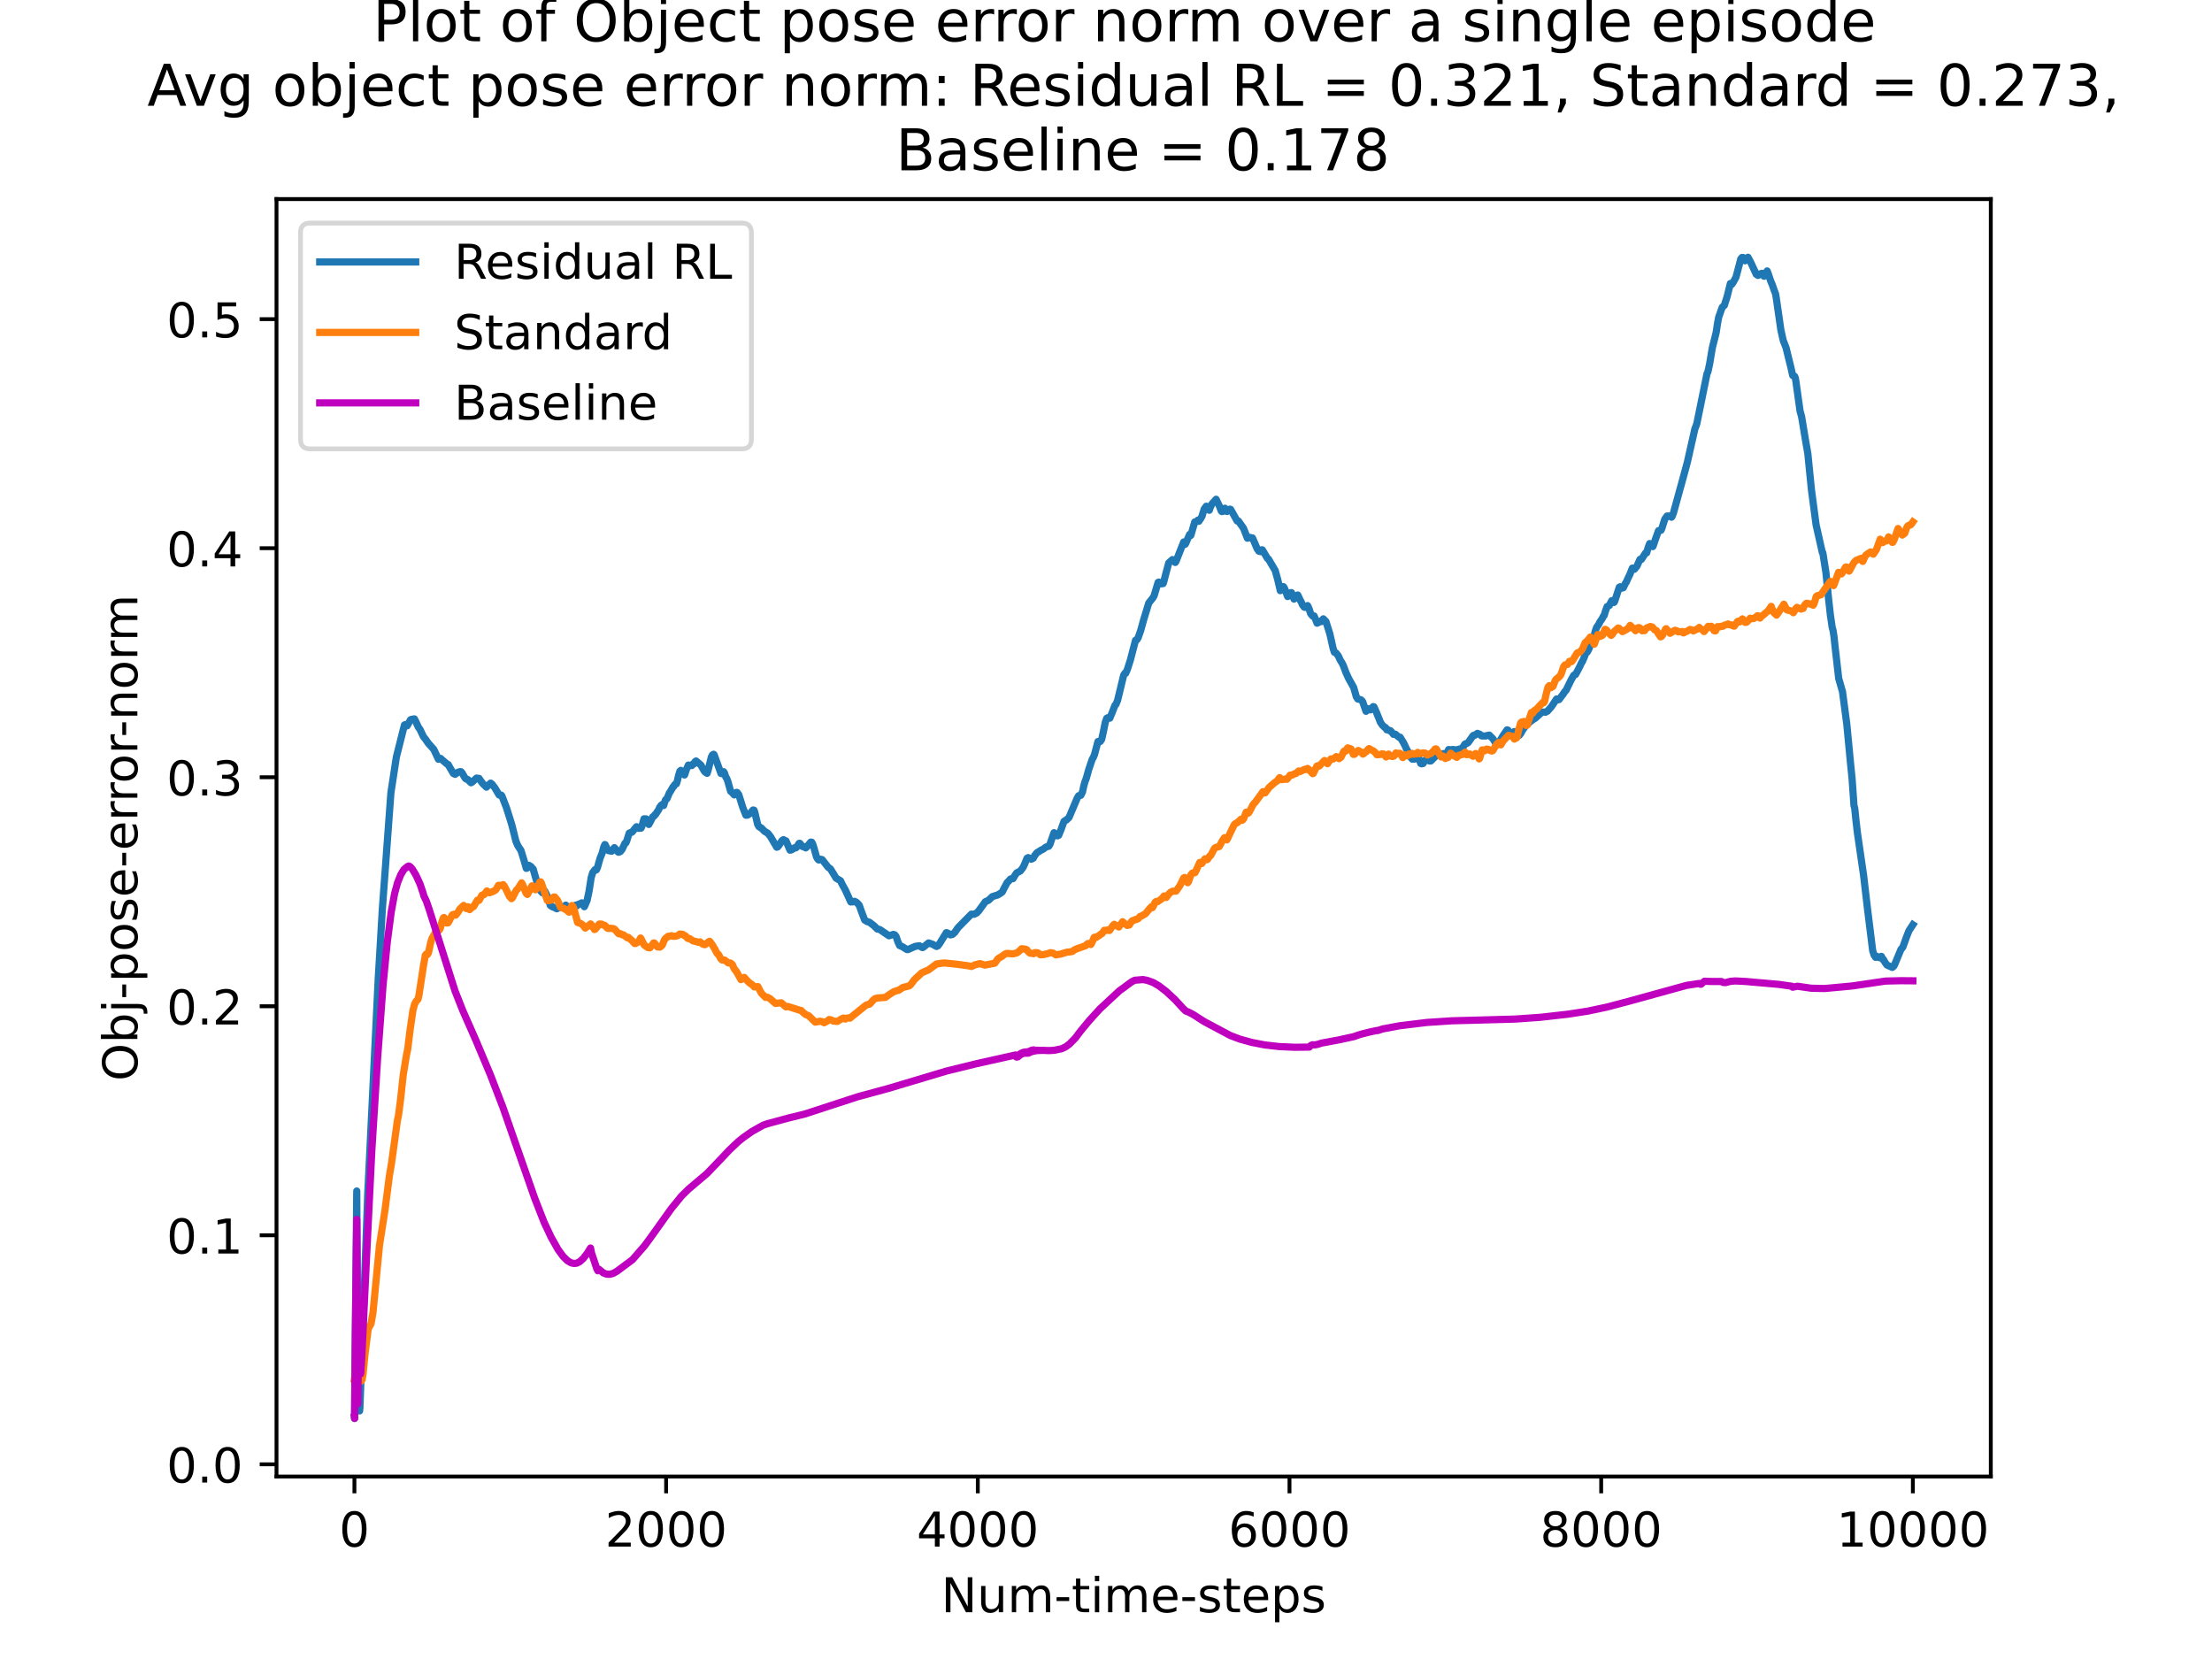 <?xml version="1.0" encoding="utf-8" standalone="no"?>
<!DOCTYPE svg PUBLIC "-//W3C//DTD SVG 1.1//EN"
  "http://www.w3.org/Graphics/SVG/1.1/DTD/svg11.dtd">
<!-- Created with matplotlib (https://matplotlib.org/) -->
<svg height="345.6pt" version="1.1" viewBox="0 0 460.8 345.6" width="460.8pt" xmlns="http://www.w3.org/2000/svg" xmlns:xlink="http://www.w3.org/1999/xlink">
 <defs>
  <style type="text/css">*{stroke-linecap:butt;stroke-linejoin:round;}</style>
 </defs>
 <g id="figure_1">
  <g id="patch_1">
   <path d="M 0 345.6 
L 460.8 345.6 
L 460.8 0 
L 0 0 
z
" style="fill:#ffffff;"/>
  </g>
  <g id="axes_1">
   <g id="patch_2">
    <path d="M 57.6 307.584 
L 414.72 307.584 
L 414.72 41.472 
L 57.6 41.472 
z
" style="fill:#ffffff;"/>
   </g>
   <g id="matplotlib.axis_1">
    <g id="xtick_1">
     <g id="line2d_1">
      <defs>
       <path d="M 0 0 
L 0 3.5 
" id="me3ac99d87e" style="stroke:#000000;stroke-width:0.8;"/>
      </defs>
      <g>
       <use style="stroke:#000000;stroke-width:0.8;" x="73.833" xlink:href="#me3ac99d87e" y="307.584"/>
      </g>
     </g>
     <g id="text_1">
      <!-- 0 -->
      <g transform="translate(70.651 322.182)scale(0.1 -0.1)">
       <defs>
        <path d="M 31.781 66.406 
Q 24.172 66.406 20.328 58.906 
Q 16.5 51.422 16.5 36.375 
Q 16.5 21.391 20.328 13.891 
Q 24.172 6.391 31.781 6.391 
Q 39.453 6.391 43.281 13.891 
Q 47.125 21.391 47.125 36.375 
Q 47.125 51.422 43.281 58.906 
Q 39.453 66.406 31.781 66.406 
z
M 31.781 74.219 
Q 44.047 74.219 50.516 64.516 
Q 56.984 54.828 56.984 36.375 
Q 56.984 17.969 50.516 8.266 
Q 44.047 -1.422 31.781 -1.422 
Q 19.531 -1.422 13.062 8.266 
Q 6.594 17.969 6.594 36.375 
Q 6.594 54.828 13.062 64.516 
Q 19.531 74.219 31.781 74.219 
z
" id="DejaVuSans-48"/>
       </defs>
       <use xlink:href="#DejaVuSans-48"/>
      </g>
     </g>
    </g>
    <g id="xtick_2">
     <g id="line2d_2">
      <g>
       <use style="stroke:#000000;stroke-width:0.8;" x="138.764" xlink:href="#me3ac99d87e" y="307.584"/>
      </g>
     </g>
     <g id="text_2">
      <!-- 2000 -->
      <g transform="translate(126.039 322.182)scale(0.1 -0.1)">
       <defs>
        <path d="M 19.188 8.297 
L 53.609 8.297 
L 53.609 0 
L 7.328 0 
L 7.328 8.297 
Q 12.938 14.109 22.625 23.891 
Q 32.328 33.688 34.812 36.531 
Q 39.547 41.844 41.422 45.531 
Q 43.312 49.219 43.312 52.781 
Q 43.312 58.594 39.234 62.25 
Q 35.156 65.922 28.609 65.922 
Q 23.969 65.922 18.812 64.312 
Q 13.672 62.703 7.812 59.422 
L 7.812 69.391 
Q 13.766 71.781 18.938 73 
Q 24.125 74.219 28.422 74.219 
Q 39.75 74.219 46.484 68.547 
Q 53.219 62.891 53.219 53.422 
Q 53.219 48.922 51.531 44.891 
Q 49.859 40.875 45.406 35.406 
Q 44.188 33.984 37.641 27.219 
Q 31.109 20.453 19.188 8.297 
z
" id="DejaVuSans-50"/>
       </defs>
       <use xlink:href="#DejaVuSans-50"/>
       <use x="63.623" xlink:href="#DejaVuSans-48"/>
       <use x="127.246" xlink:href="#DejaVuSans-48"/>
       <use x="190.869" xlink:href="#DejaVuSans-48"/>
      </g>
     </g>
    </g>
    <g id="xtick_3">
     <g id="line2d_3">
      <g>
       <use style="stroke:#000000;stroke-width:0.8;" x="203.695" xlink:href="#me3ac99d87e" y="307.584"/>
      </g>
     </g>
     <g id="text_3">
      <!-- 4000 -->
      <g transform="translate(190.97 322.182)scale(0.1 -0.1)">
       <defs>
        <path d="M 37.797 64.312 
L 12.891 25.391 
L 37.797 25.391 
z
M 35.203 72.906 
L 47.609 72.906 
L 47.609 25.391 
L 58.016 25.391 
L 58.016 17.188 
L 47.609 17.188 
L 47.609 0 
L 37.797 0 
L 37.797 17.188 
L 4.891 17.188 
L 4.891 26.703 
z
" id="DejaVuSans-52"/>
       </defs>
       <use xlink:href="#DejaVuSans-52"/>
       <use x="63.623" xlink:href="#DejaVuSans-48"/>
       <use x="127.246" xlink:href="#DejaVuSans-48"/>
       <use x="190.869" xlink:href="#DejaVuSans-48"/>
      </g>
     </g>
    </g>
    <g id="xtick_4">
     <g id="line2d_4">
      <g>
       <use style="stroke:#000000;stroke-width:0.8;" x="268.625" xlink:href="#me3ac99d87e" y="307.584"/>
      </g>
     </g>
     <g id="text_4">
      <!-- 6000 -->
      <g transform="translate(255.9 322.182)scale(0.1 -0.1)">
       <defs>
        <path d="M 33.016 40.375 
Q 26.375 40.375 22.484 35.828 
Q 18.609 31.297 18.609 23.391 
Q 18.609 15.531 22.484 10.953 
Q 26.375 6.391 33.016 6.391 
Q 39.656 6.391 43.531 10.953 
Q 47.406 15.531 47.406 23.391 
Q 47.406 31.297 43.531 35.828 
Q 39.656 40.375 33.016 40.375 
z
M 52.594 71.297 
L 52.594 62.312 
Q 48.875 64.062 45.094 64.984 
Q 41.312 65.922 37.594 65.922 
Q 27.828 65.922 22.672 59.328 
Q 17.531 52.734 16.797 39.406 
Q 19.672 43.656 24.016 45.922 
Q 28.375 48.188 33.594 48.188 
Q 44.578 48.188 50.953 41.516 
Q 57.328 34.859 57.328 23.391 
Q 57.328 12.156 50.688 5.359 
Q 44.047 -1.422 33.016 -1.422 
Q 20.359 -1.422 13.672 8.266 
Q 6.984 17.969 6.984 36.375 
Q 6.984 53.656 15.188 63.938 
Q 23.391 74.219 37.203 74.219 
Q 40.922 74.219 44.703 73.484 
Q 48.484 72.75 52.594 71.297 
z
" id="DejaVuSans-54"/>
       </defs>
       <use xlink:href="#DejaVuSans-54"/>
       <use x="63.623" xlink:href="#DejaVuSans-48"/>
       <use x="127.246" xlink:href="#DejaVuSans-48"/>
       <use x="190.869" xlink:href="#DejaVuSans-48"/>
      </g>
     </g>
    </g>
    <g id="xtick_5">
     <g id="line2d_5">
      <g>
       <use style="stroke:#000000;stroke-width:0.8;" x="333.556" xlink:href="#me3ac99d87e" y="307.584"/>
      </g>
     </g>
     <g id="text_5">
      <!-- 8000 -->
      <g transform="translate(320.831 322.182)scale(0.1 -0.1)">
       <defs>
        <path d="M 31.781 34.625 
Q 24.75 34.625 20.719 30.859 
Q 16.703 27.094 16.703 20.516 
Q 16.703 13.922 20.719 10.156 
Q 24.75 6.391 31.781 6.391 
Q 38.812 6.391 42.859 10.172 
Q 46.922 13.969 46.922 20.516 
Q 46.922 27.094 42.891 30.859 
Q 38.875 34.625 31.781 34.625 
z
M 21.922 38.812 
Q 15.578 40.375 12.031 44.719 
Q 8.5 49.078 8.5 55.328 
Q 8.5 64.062 14.719 69.141 
Q 20.953 74.219 31.781 74.219 
Q 42.672 74.219 48.875 69.141 
Q 55.078 64.062 55.078 55.328 
Q 55.078 49.078 51.531 44.719 
Q 48 40.375 41.703 38.812 
Q 48.828 37.156 52.797 32.312 
Q 56.781 27.484 56.781 20.516 
Q 56.781 9.906 50.312 4.234 
Q 43.844 -1.422 31.781 -1.422 
Q 19.734 -1.422 13.25 4.234 
Q 6.781 9.906 6.781 20.516 
Q 6.781 27.484 10.781 32.312 
Q 14.797 37.156 21.922 38.812 
z
M 18.312 54.391 
Q 18.312 48.734 21.844 45.562 
Q 25.391 42.391 31.781 42.391 
Q 38.141 42.391 41.719 45.562 
Q 45.312 48.734 45.312 54.391 
Q 45.312 60.062 41.719 63.234 
Q 38.141 66.406 31.781 66.406 
Q 25.391 66.406 21.844 63.234 
Q 18.312 60.062 18.312 54.391 
z
" id="DejaVuSans-56"/>
       </defs>
       <use xlink:href="#DejaVuSans-56"/>
       <use x="63.623" xlink:href="#DejaVuSans-48"/>
       <use x="127.246" xlink:href="#DejaVuSans-48"/>
       <use x="190.869" xlink:href="#DejaVuSans-48"/>
      </g>
     </g>
    </g>
    <g id="xtick_6">
     <g id="line2d_6">
      <g>
       <use style="stroke:#000000;stroke-width:0.8;" x="398.487" xlink:href="#me3ac99d87e" y="307.584"/>
      </g>
     </g>
     <g id="text_6">
      <!-- 10000 -->
      <g transform="translate(382.581 322.182)scale(0.1 -0.1)">
       <defs>
        <path d="M 12.406 8.297 
L 28.516 8.297 
L 28.516 63.922 
L 10.984 60.406 
L 10.984 69.391 
L 28.422 72.906 
L 38.281 72.906 
L 38.281 8.297 
L 54.391 8.297 
L 54.391 0 
L 12.406 0 
z
" id="DejaVuSans-49"/>
       </defs>
       <use xlink:href="#DejaVuSans-49"/>
       <use x="63.623" xlink:href="#DejaVuSans-48"/>
       <use x="127.246" xlink:href="#DejaVuSans-48"/>
       <use x="190.869" xlink:href="#DejaVuSans-48"/>
       <use x="254.492" xlink:href="#DejaVuSans-48"/>
      </g>
     </g>
    </g>
    <g id="text_7">
     <!-- Num-time-steps -->
     <g transform="translate(196.056 335.861)scale(0.1 -0.1)">
      <defs>
       <path d="M 9.812 72.906 
L 23.094 72.906 
L 55.422 11.922 
L 55.422 72.906 
L 64.984 72.906 
L 64.984 0 
L 51.703 0 
L 19.391 60.984 
L 19.391 0 
L 9.812 0 
z
" id="DejaVuSans-78"/>
       <path d="M 8.5 21.578 
L 8.5 54.688 
L 17.484 54.688 
L 17.484 21.922 
Q 17.484 14.156 20.5 10.266 
Q 23.531 6.391 29.594 6.391 
Q 36.859 6.391 41.078 11.031 
Q 45.312 15.672 45.312 23.688 
L 45.312 54.688 
L 54.297 54.688 
L 54.297 0 
L 45.312 0 
L 45.312 8.406 
Q 42.047 3.422 37.719 1 
Q 33.406 -1.422 27.688 -1.422 
Q 18.266 -1.422 13.375 4.438 
Q 8.5 10.297 8.5 21.578 
z
M 31.109 56 
z
" id="DejaVuSans-117"/>
       <path d="M 52 44.188 
Q 55.375 50.25 60.062 53.125 
Q 64.75 56 71.094 56 
Q 79.641 56 84.281 50.016 
Q 88.922 44.047 88.922 33.016 
L 88.922 0 
L 79.891 0 
L 79.891 32.719 
Q 79.891 40.578 77.094 44.375 
Q 74.312 48.188 68.609 48.188 
Q 61.625 48.188 57.562 43.547 
Q 53.516 38.922 53.516 30.906 
L 53.516 0 
L 44.484 0 
L 44.484 32.719 
Q 44.484 40.625 41.703 44.406 
Q 38.922 48.188 33.109 48.188 
Q 26.219 48.188 22.156 43.531 
Q 18.109 38.875 18.109 30.906 
L 18.109 0 
L 9.078 0 
L 9.078 54.688 
L 18.109 54.688 
L 18.109 46.188 
Q 21.188 51.219 25.484 53.609 
Q 29.781 56 35.688 56 
Q 41.656 56 45.828 52.969 
Q 50 49.953 52 44.188 
z
" id="DejaVuSans-109"/>
       <path d="M 4.891 31.391 
L 31.203 31.391 
L 31.203 23.391 
L 4.891 23.391 
z
" id="DejaVuSans-45"/>
       <path d="M 18.312 70.219 
L 18.312 54.688 
L 36.812 54.688 
L 36.812 47.703 
L 18.312 47.703 
L 18.312 18.016 
Q 18.312 11.328 20.141 9.422 
Q 21.969 7.516 27.594 7.516 
L 36.812 7.516 
L 36.812 0 
L 27.594 0 
Q 17.188 0 13.234 3.875 
Q 9.281 7.766 9.281 18.016 
L 9.281 47.703 
L 2.688 47.703 
L 2.688 54.688 
L 9.281 54.688 
L 9.281 70.219 
z
" id="DejaVuSans-116"/>
       <path d="M 9.422 54.688 
L 18.406 54.688 
L 18.406 0 
L 9.422 0 
z
M 9.422 75.984 
L 18.406 75.984 
L 18.406 64.594 
L 9.422 64.594 
z
" id="DejaVuSans-105"/>
       <path d="M 56.203 29.594 
L 56.203 25.203 
L 14.891 25.203 
Q 15.484 15.922 20.484 11.062 
Q 25.484 6.203 34.422 6.203 
Q 39.594 6.203 44.453 7.469 
Q 49.312 8.734 54.109 11.281 
L 54.109 2.781 
Q 49.266 0.734 44.188 -0.344 
Q 39.109 -1.422 33.891 -1.422 
Q 20.797 -1.422 13.156 6.188 
Q 5.516 13.812 5.516 26.812 
Q 5.516 40.234 12.766 48.109 
Q 20.016 56 32.328 56 
Q 43.359 56 49.781 48.891 
Q 56.203 41.797 56.203 29.594 
z
M 47.219 32.234 
Q 47.125 39.594 43.094 43.984 
Q 39.062 48.391 32.422 48.391 
Q 24.906 48.391 20.391 44.141 
Q 15.875 39.891 15.188 32.172 
z
" id="DejaVuSans-101"/>
       <path d="M 44.281 53.078 
L 44.281 44.578 
Q 40.484 46.531 36.375 47.5 
Q 32.281 48.484 27.875 48.484 
Q 21.188 48.484 17.844 46.438 
Q 14.5 44.391 14.5 40.281 
Q 14.5 37.156 16.891 35.375 
Q 19.281 33.594 26.516 31.984 
L 29.594 31.297 
Q 39.156 29.25 43.188 25.516 
Q 47.219 21.781 47.219 15.094 
Q 47.219 7.469 41.188 3.016 
Q 35.156 -1.422 24.609 -1.422 
Q 20.219 -1.422 15.453 -0.562 
Q 10.688 0.297 5.422 2 
L 5.422 11.281 
Q 10.406 8.688 15.234 7.391 
Q 20.062 6.109 24.812 6.109 
Q 31.156 6.109 34.562 8.281 
Q 37.984 10.453 37.984 14.406 
Q 37.984 18.062 35.516 20.016 
Q 33.062 21.969 24.703 23.781 
L 21.578 24.516 
Q 13.234 26.266 9.516 29.906 
Q 5.812 33.547 5.812 39.891 
Q 5.812 47.609 11.281 51.797 
Q 16.75 56 26.812 56 
Q 31.781 56 36.172 55.266 
Q 40.578 54.547 44.281 53.078 
z
" id="DejaVuSans-115"/>
       <path d="M 18.109 8.203 
L 18.109 -20.797 
L 9.078 -20.797 
L 9.078 54.688 
L 18.109 54.688 
L 18.109 46.391 
Q 20.953 51.266 25.266 53.625 
Q 29.594 56 35.594 56 
Q 45.562 56 51.781 48.094 
Q 58.016 40.188 58.016 27.297 
Q 58.016 14.406 51.781 6.484 
Q 45.562 -1.422 35.594 -1.422 
Q 29.594 -1.422 25.266 0.953 
Q 20.953 3.328 18.109 8.203 
z
M 48.688 27.297 
Q 48.688 37.203 44.609 42.844 
Q 40.531 48.484 33.406 48.484 
Q 26.266 48.484 22.188 42.844 
Q 18.109 37.203 18.109 27.297 
Q 18.109 17.391 22.188 11.75 
Q 26.266 6.109 33.406 6.109 
Q 40.531 6.109 44.609 11.75 
Q 48.688 17.391 48.688 27.297 
z
" id="DejaVuSans-112"/>
      </defs>
      <use xlink:href="#DejaVuSans-78"/>
      <use x="74.805" xlink:href="#DejaVuSans-117"/>
      <use x="138.184" xlink:href="#DejaVuSans-109"/>
      <use x="235.596" xlink:href="#DejaVuSans-45"/>
      <use x="271.68" xlink:href="#DejaVuSans-116"/>
      <use x="310.889" xlink:href="#DejaVuSans-105"/>
      <use x="338.672" xlink:href="#DejaVuSans-109"/>
      <use x="436.084" xlink:href="#DejaVuSans-101"/>
      <use x="497.607" xlink:href="#DejaVuSans-45"/>
      <use x="533.691" xlink:href="#DejaVuSans-115"/>
      <use x="585.791" xlink:href="#DejaVuSans-116"/>
      <use x="625" xlink:href="#DejaVuSans-101"/>
      <use x="686.523" xlink:href="#DejaVuSans-112"/>
      <use x="750" xlink:href="#DejaVuSans-115"/>
     </g>
    </g>
   </g>
   <g id="matplotlib.axis_2">
    <g id="ytick_1">
     <g id="line2d_7">
      <defs>
       <path d="M 0 0 
L -3.5 0 
" id="meff20ab8d0" style="stroke:#000000;stroke-width:0.8;"/>
      </defs>
      <g>
       <use style="stroke:#000000;stroke-width:0.8;" x="57.6" xlink:href="#meff20ab8d0" y="305.042"/>
      </g>
     </g>
     <g id="text_8">
      <!-- 0.0 -->
      <g transform="translate(34.697 308.841)scale(0.1 -0.1)">
       <defs>
        <path d="M 10.688 12.406 
L 21 12.406 
L 21 0 
L 10.688 0 
z
" id="DejaVuSans-46"/>
       </defs>
       <use xlink:href="#DejaVuSans-48"/>
       <use x="63.623" xlink:href="#DejaVuSans-46"/>
       <use x="95.41" xlink:href="#DejaVuSans-48"/>
      </g>
     </g>
    </g>
    <g id="ytick_2">
     <g id="line2d_8">
      <g>
       <use style="stroke:#000000;stroke-width:0.8;" x="57.6" xlink:href="#meff20ab8d0" y="257.331"/>
      </g>
     </g>
     <g id="text_9">
      <!-- 0.1 -->
      <g transform="translate(34.697 261.13)scale(0.1 -0.1)">
       <use xlink:href="#DejaVuSans-48"/>
       <use x="63.623" xlink:href="#DejaVuSans-46"/>
       <use x="95.41" xlink:href="#DejaVuSans-49"/>
      </g>
     </g>
    </g>
    <g id="ytick_3">
     <g id="line2d_9">
      <g>
       <use style="stroke:#000000;stroke-width:0.8;" x="57.6" xlink:href="#meff20ab8d0" y="209.62"/>
      </g>
     </g>
     <g id="text_10">
      <!-- 0.2 -->
      <g transform="translate(34.697 213.419)scale(0.1 -0.1)">
       <use xlink:href="#DejaVuSans-48"/>
       <use x="63.623" xlink:href="#DejaVuSans-46"/>
       <use x="95.41" xlink:href="#DejaVuSans-50"/>
      </g>
     </g>
    </g>
    <g id="ytick_4">
     <g id="line2d_10">
      <g>
       <use style="stroke:#000000;stroke-width:0.8;" x="57.6" xlink:href="#meff20ab8d0" y="161.909"/>
      </g>
     </g>
     <g id="text_11">
      <!-- 0.3 -->
      <g transform="translate(34.697 165.708)scale(0.1 -0.1)">
       <defs>
        <path d="M 40.578 39.312 
Q 47.656 37.797 51.625 33 
Q 55.609 28.219 55.609 21.188 
Q 55.609 10.406 48.188 4.484 
Q 40.766 -1.422 27.094 -1.422 
Q 22.516 -1.422 17.656 -0.516 
Q 12.797 0.391 7.625 2.203 
L 7.625 11.719 
Q 11.719 9.328 16.594 8.109 
Q 21.484 6.891 26.812 6.891 
Q 36.078 6.891 40.938 10.547 
Q 45.797 14.203 45.797 21.188 
Q 45.797 27.641 41.281 31.266 
Q 36.766 34.906 28.719 34.906 
L 20.219 34.906 
L 20.219 43.016 
L 29.109 43.016 
Q 36.375 43.016 40.234 45.922 
Q 44.094 48.828 44.094 54.297 
Q 44.094 59.906 40.109 62.906 
Q 36.141 65.922 28.719 65.922 
Q 24.656 65.922 20.016 65.031 
Q 15.375 64.156 9.812 62.312 
L 9.812 71.094 
Q 15.438 72.656 20.344 73.438 
Q 25.25 74.219 29.594 74.219 
Q 40.828 74.219 47.359 69.109 
Q 53.906 64.016 53.906 55.328 
Q 53.906 49.266 50.438 45.094 
Q 46.969 40.922 40.578 39.312 
z
" id="DejaVuSans-51"/>
       </defs>
       <use xlink:href="#DejaVuSans-48"/>
       <use x="63.623" xlink:href="#DejaVuSans-46"/>
       <use x="95.41" xlink:href="#DejaVuSans-51"/>
      </g>
     </g>
    </g>
    <g id="ytick_5">
     <g id="line2d_11">
      <g>
       <use style="stroke:#000000;stroke-width:0.8;" x="57.6" xlink:href="#meff20ab8d0" y="114.197"/>
      </g>
     </g>
     <g id="text_12">
      <!-- 0.4 -->
      <g transform="translate(34.697 117.997)scale(0.1 -0.1)">
       <use xlink:href="#DejaVuSans-48"/>
       <use x="63.623" xlink:href="#DejaVuSans-46"/>
       <use x="95.41" xlink:href="#DejaVuSans-52"/>
      </g>
     </g>
    </g>
    <g id="ytick_6">
     <g id="line2d_12">
      <g>
       <use style="stroke:#000000;stroke-width:0.8;" x="57.6" xlink:href="#meff20ab8d0" y="66.486"/>
      </g>
     </g>
     <g id="text_13">
      <!-- 0.5 -->
      <g transform="translate(34.697 70.285)scale(0.1 -0.1)">
       <defs>
        <path d="M 10.797 72.906 
L 49.516 72.906 
L 49.516 64.594 
L 19.828 64.594 
L 19.828 46.734 
Q 21.969 47.469 24.109 47.828 
Q 26.266 48.188 28.422 48.188 
Q 40.625 48.188 47.75 41.5 
Q 54.891 34.812 54.891 23.391 
Q 54.891 11.625 47.562 5.094 
Q 40.234 -1.422 26.906 -1.422 
Q 22.312 -1.422 17.547 -0.641 
Q 12.797 0.141 7.719 1.703 
L 7.719 11.625 
Q 12.109 9.234 16.797 8.062 
Q 21.484 6.891 26.703 6.891 
Q 35.156 6.891 40.078 11.328 
Q 45.016 15.766 45.016 23.391 
Q 45.016 31 40.078 35.438 
Q 35.156 39.891 26.703 39.891 
Q 22.75 39.891 18.812 39.016 
Q 14.891 38.141 10.797 36.281 
z
" id="DejaVuSans-53"/>
       </defs>
       <use xlink:href="#DejaVuSans-48"/>
       <use x="63.623" xlink:href="#DejaVuSans-46"/>
       <use x="95.41" xlink:href="#DejaVuSans-53"/>
      </g>
     </g>
    </g>
    <g id="text_14">
     <!-- Obj-pose-error-norm -->
     <g transform="translate(28.617 225.204)rotate(-90)scale(0.1 -0.1)">
      <defs>
       <path d="M 39.406 66.219 
Q 28.656 66.219 22.328 58.203 
Q 16.016 50.203 16.016 36.375 
Q 16.016 22.609 22.328 14.594 
Q 28.656 6.594 39.406 6.594 
Q 50.141 6.594 56.422 14.594 
Q 62.703 22.609 62.703 36.375 
Q 62.703 50.203 56.422 58.203 
Q 50.141 66.219 39.406 66.219 
z
M 39.406 74.219 
Q 54.734 74.219 63.906 63.938 
Q 73.094 53.656 73.094 36.375 
Q 73.094 19.141 63.906 8.859 
Q 54.734 -1.422 39.406 -1.422 
Q 24.031 -1.422 14.812 8.828 
Q 5.609 19.094 5.609 36.375 
Q 5.609 53.656 14.812 63.938 
Q 24.031 74.219 39.406 74.219 
z
" id="DejaVuSans-79"/>
       <path d="M 48.688 27.297 
Q 48.688 37.203 44.609 42.844 
Q 40.531 48.484 33.406 48.484 
Q 26.266 48.484 22.188 42.844 
Q 18.109 37.203 18.109 27.297 
Q 18.109 17.391 22.188 11.75 
Q 26.266 6.109 33.406 6.109 
Q 40.531 6.109 44.609 11.75 
Q 48.688 17.391 48.688 27.297 
z
M 18.109 46.391 
Q 20.953 51.266 25.266 53.625 
Q 29.594 56 35.594 56 
Q 45.562 56 51.781 48.094 
Q 58.016 40.188 58.016 27.297 
Q 58.016 14.406 51.781 6.484 
Q 45.562 -1.422 35.594 -1.422 
Q 29.594 -1.422 25.266 0.953 
Q 20.953 3.328 18.109 8.203 
L 18.109 0 
L 9.078 0 
L 9.078 75.984 
L 18.109 75.984 
z
" id="DejaVuSans-98"/>
       <path d="M 9.422 54.688 
L 18.406 54.688 
L 18.406 -0.984 
Q 18.406 -11.422 14.422 -16.109 
Q 10.453 -20.797 1.609 -20.797 
L -1.812 -20.797 
L -1.812 -13.188 
L 0.594 -13.188 
Q 5.719 -13.188 7.562 -10.812 
Q 9.422 -8.453 9.422 -0.984 
z
M 9.422 75.984 
L 18.406 75.984 
L 18.406 64.594 
L 9.422 64.594 
z
" id="DejaVuSans-106"/>
       <path d="M 30.609 48.391 
Q 23.391 48.391 19.188 42.75 
Q 14.984 37.109 14.984 27.297 
Q 14.984 17.484 19.156 11.844 
Q 23.344 6.203 30.609 6.203 
Q 37.797 6.203 41.984 11.859 
Q 46.188 17.531 46.188 27.297 
Q 46.188 37.016 41.984 42.703 
Q 37.797 48.391 30.609 48.391 
z
M 30.609 56 
Q 42.328 56 49.016 48.375 
Q 55.719 40.766 55.719 27.297 
Q 55.719 13.875 49.016 6.219 
Q 42.328 -1.422 30.609 -1.422 
Q 18.844 -1.422 12.172 6.219 
Q 5.516 13.875 5.516 27.297 
Q 5.516 40.766 12.172 48.375 
Q 18.844 56 30.609 56 
z
" id="DejaVuSans-111"/>
       <path d="M 41.109 46.297 
Q 39.594 47.172 37.812 47.578 
Q 36.031 48 33.891 48 
Q 26.266 48 22.188 43.047 
Q 18.109 38.094 18.109 28.812 
L 18.109 0 
L 9.078 0 
L 9.078 54.688 
L 18.109 54.688 
L 18.109 46.188 
Q 20.953 51.172 25.484 53.578 
Q 30.031 56 36.531 56 
Q 37.453 56 38.578 55.875 
Q 39.703 55.766 41.062 55.516 
z
" id="DejaVuSans-114"/>
       <path d="M 54.891 33.016 
L 54.891 0 
L 45.906 0 
L 45.906 32.719 
Q 45.906 40.484 42.875 44.328 
Q 39.844 48.188 33.797 48.188 
Q 26.516 48.188 22.312 43.547 
Q 18.109 38.922 18.109 30.906 
L 18.109 0 
L 9.078 0 
L 9.078 54.688 
L 18.109 54.688 
L 18.109 46.188 
Q 21.344 51.125 25.703 53.562 
Q 30.078 56 35.797 56 
Q 45.219 56 50.047 50.172 
Q 54.891 44.344 54.891 33.016 
z
" id="DejaVuSans-110"/>
      </defs>
      <use xlink:href="#DejaVuSans-79"/>
      <use x="78.711" xlink:href="#DejaVuSans-98"/>
      <use x="142.188" xlink:href="#DejaVuSans-106"/>
      <use x="169.971" xlink:href="#DejaVuSans-45"/>
      <use x="206.055" xlink:href="#DejaVuSans-112"/>
      <use x="269.531" xlink:href="#DejaVuSans-111"/>
      <use x="330.713" xlink:href="#DejaVuSans-115"/>
      <use x="382.812" xlink:href="#DejaVuSans-101"/>
      <use x="444.336" xlink:href="#DejaVuSans-45"/>
      <use x="480.42" xlink:href="#DejaVuSans-101"/>
      <use x="541.943" xlink:href="#DejaVuSans-114"/>
      <use x="581.307" xlink:href="#DejaVuSans-114"/>
      <use x="620.17" xlink:href="#DejaVuSans-111"/>
      <use x="681.352" xlink:href="#DejaVuSans-114"/>
      <use x="716.09" xlink:href="#DejaVuSans-45"/>
      <use x="752.174" xlink:href="#DejaVuSans-110"/>
      <use x="815.553" xlink:href="#DejaVuSans-111"/>
      <use x="876.734" xlink:href="#DejaVuSans-114"/>
      <use x="916.098" xlink:href="#DejaVuSans-109"/>
     </g>
    </g>
   </g>
   <g id="line2d_13">
    <path clip-path="url(#p8df8712bae)" d="M 73.833 295.201 
L 73.865 295.488 
L 74.028 278.745 
L 74.32 248.109 
L 74.547 293.376 
L 74.579 287.61 
L 74.612 289.524 
L 74.644 279.248 
L 74.709 285.398 
L 74.904 293.922 
L 74.969 293.352 
L 75.229 286.418 
L 76.592 249.1 
L 78.8 203.733 
L 79.19 197.23 
L 79.644 189.42 
L 81.43 165.178 
L 82.566 157.717 
L 84.254 151.025 
L 84.416 150.94 
L 84.806 151.212 
L 84.839 151.163 
L 85.488 149.983 
L 85.585 149.898 
L 85.845 149.838 
L 86.332 149.756 
L 86.657 150.401 
L 87.144 151.468 
L 87.501 151.968 
L 88.215 153.471 
L 88.605 153.95 
L 89.221 154.835 
L 90.358 156.1 
L 91.332 158.17 
L 91.364 158.154 
L 91.786 157.992 
L 92.013 158.217 
L 93.247 159.257 
L 93.377 159.272 
L 93.572 159.645 
L 94.448 161.135 
L 94.805 161.304 
L 95.033 161.152 
L 95.325 160.901 
L 95.617 160.808 
L 95.812 160.747 
L 96.039 160.758 
L 96.266 161.025 
L 96.916 162.135 
L 97.143 162.306 
L 97.435 162.377 
L 97.695 162.645 
L 98.117 163.062 
L 98.344 162.942 
L 99.253 162.093 
L 99.805 162.158 
L 100.032 162.515 
L 100.552 163.21 
L 101.331 163.98 
L 101.656 163.649 
L 102.208 163.138 
L 102.5 163.358 
L 103.117 164.17 
L 103.993 165.629 
L 104.415 165.633 
L 104.545 165.773 
L 105.519 168.306 
L 106.136 170.264 
L 106.623 171.832 
L 107.467 175.223 
L 107.824 176.074 
L 108.116 176.562 
L 108.506 177.111 
L 109.123 179.098 
L 109.642 180.898 
L 109.804 180.838 
L 110.032 180.438 
L 110.194 180.267 
L 110.486 180.465 
L 110.584 180.495 
L 110.843 180.82 
L 111.071 181.049 
L 111.558 182.753 
L 112.304 185.261 
L 112.986 185.977 
L 113.181 185.931 
L 113.473 185.614 
L 113.506 185.684 
L 114.057 186.781 
L 114.642 188.613 
L 115.096 188.919 
L 115.259 188.948 
L 116.005 189.318 
L 116.687 188.928 
L 117.012 189.06 
L 117.336 189.117 
L 117.856 188.549 
L 117.986 188.674 
L 118.213 188.917 
L 118.408 188.975 
L 118.765 188.974 
L 118.992 188.871 
L 119.219 188.791 
L 119.479 188.816 
L 119.966 188.545 
L 120.096 188.745 
L 120.128 188.723 
L 120.518 188.365 
L 120.615 188.385 
L 120.648 188.343 
L 121.2 188.081 
L 121.33 188.217 
L 121.719 188.884 
L 121.784 188.775 
L 122.304 187.568 
L 122.726 185.571 
L 123.148 182.844 
L 123.472 181.781 
L 123.959 181.147 
L 123.992 181.191 
L 124.154 181.253 
L 124.252 181.192 
L 124.479 180.665 
L 124.706 179.835 
L 124.998 178.809 
L 125.42 177.773 
L 125.777 176.445 
L 126.005 175.937 
L 126.07 175.968 
L 126.622 177.127 
L 126.816 177.216 
L 126.849 177.162 
L 127.011 177.245 
L 127.401 177.33 
L 127.563 177.159 
L 127.985 176.583 
L 128.18 176.786 
L 128.602 177.286 
L 128.667 177.4 
L 128.829 177.539 
L 128.862 177.512 
L 129.089 177.472 
L 129.251 177.38 
L 129.608 176.914 
L 130.193 175.646 
L 130.388 175.582 
L 130.55 175.215 
L 131.069 173.559 
L 131.264 173.468 
L 131.621 173.37 
L 131.816 173.179 
L 132.141 172.752 
L 132.595 172.219 
L 133.017 172.564 
L 133.18 172.512 
L 133.537 172.525 
L 133.699 172.204 
L 134.154 170.575 
L 134.348 170.582 
L 134.608 170.59 
L 135.16 171.747 
L 135.192 171.706 
L 135.777 170.593 
L 135.972 170.158 
L 136.166 170.045 
L 136.231 170.035 
L 136.394 169.756 
L 136.524 169.705 
L 137.238 168.631 
L 137.433 168.145 
L 137.53 168.084 
L 137.725 167.751 
L 137.822 167.732 
L 138.017 167.548 
L 138.049 167.59 
L 138.244 167.809 
L 138.277 167.722 
L 138.439 167.198 
L 138.634 166.63 
L 138.731 166.569 
L 138.861 166.398 
L 138.893 166.441 
L 138.958 166.357 
L 139.088 166.042 
L 139.445 165.168 
L 139.575 165.009 
L 140.225 163.9 
L 140.322 163.863 
L 140.549 163.475 
L 140.744 163.299 
L 140.906 163.288 
L 141.101 162.675 
L 141.361 161.533 
L 141.621 160.682 
L 141.815 160.48 
L 142.14 160.717 
L 142.335 160.757 
L 142.595 161.445 
L 142.627 161.41 
L 142.757 161.019 
L 142.984 160.3 
L 143.406 159.37 
L 143.504 159.395 
L 143.698 159.518 
L 143.991 159.455 
L 144.12 159.482 
L 144.38 159.128 
L 144.413 159.156 
L 144.542 159.149 
L 144.802 158.667 
L 144.997 158.525 
L 146.003 159.363 
L 146.62 160.471 
L 146.718 160.626 
L 146.88 160.819 
L 147.302 161.094 
L 147.529 160.398 
L 148.179 157.726 
L 148.406 157.278 
L 148.503 157.211 
L 148.666 157.126 
L 148.763 157.221 
L 150.191 161.129 
L 150.289 161.162 
L 150.321 161.129 
L 150.581 160.88 
L 150.743 160.755 
L 150.776 160.788 
L 150.938 161.086 
L 151.198 161.876 
L 151.393 162.17 
L 151.62 162.756 
L 152.204 164.851 
L 152.432 165.011 
L 152.951 165.591 
L 152.984 165.553 
L 153.438 165.062 
L 153.568 165.096 
L 153.893 165.524 
L 154.704 168.111 
L 154.931 168.701 
L 155.386 169.828 
L 155.711 169.804 
L 156.295 169.437 
L 156.652 168.979 
L 156.879 168.737 
L 157.074 168.769 
L 157.204 169.092 
L 157.366 169.748 
L 157.821 171.703 
L 158.081 172.182 
L 158.438 172.434 
L 158.568 172.45 
L 159.184 173.094 
L 159.444 173.287 
L 159.931 173.553 
L 160.515 174.291 
L 161.814 176.493 
L 162.009 176.425 
L 162.301 176.061 
L 162.885 175.127 
L 163.21 174.913 
L 163.535 175.117 
L 163.73 175.161 
L 163.859 175.449 
L 164.574 177.108 
L 164.801 177.066 
L 165.093 176.929 
L 165.483 176.616 
L 165.645 176.662 
L 165.775 176.614 
L 165.905 176.549 
L 166.1 176.271 
L 166.457 175.692 
L 166.619 175.677 
L 167.171 176.352 
L 167.398 176.355 
L 167.853 176.631 
L 167.983 176.527 
L 168.892 175.425 
L 169.086 175.44 
L 169.281 175.772 
L 169.573 176.667 
L 170.093 178.506 
L 170.385 179.014 
L 170.58 179.155 
L 170.937 178.996 
L 171.262 179.066 
L 172.138 180.181 
L 172.528 180.682 
L 172.787 180.852 
L 173.015 181.028 
L 174.183 182.94 
L 175.092 183.479 
L 175.385 184.114 
L 175.677 184.647 
L 176.099 185.402 
L 177.235 187.897 
L 177.722 187.865 
L 178.014 187.757 
L 178.436 187.981 
L 178.988 188.554 
L 179.41 189.759 
L 180.125 191.661 
L 180.644 191.99 
L 181.099 192.104 
L 182.073 192.853 
L 182.754 193.526 
L 183.274 193.635 
L 185.189 194.945 
L 186.098 194.655 
L 186.39 194.736 
L 186.683 195.103 
L 187.04 196.18 
L 187.397 196.968 
L 187.722 197.089 
L 187.981 197.212 
L 188.923 197.806 
L 189.15 197.814 
L 190.643 197.148 
L 191.228 197.06 
L 191.552 197.023 
L 191.975 197.318 
L 192.202 197.402 
L 192.397 197.281 
L 193.435 196.431 
L 194.28 196.711 
L 195.091 197.163 
L 195.383 197.034 
L 195.805 196.462 
L 197.137 194.288 
L 197.331 194.329 
L 197.656 194.522 
L 197.981 194.762 
L 198.403 194.664 
L 198.89 194.242 
L 199.571 193.256 
L 202.363 190.425 
L 202.948 190.451 
L 203.467 190.186 
L 203.889 189.743 
L 204.831 188.451 
L 205.253 187.851 
L 205.935 187.534 
L 206.714 186.789 
L 207.525 186.522 
L 207.785 186.464 
L 208.24 186.194 
L 208.629 185.937 
L 208.824 185.765 
L 209.051 185.27 
L 209.831 183.811 
L 210.09 183.593 
L 210.512 183.101 
L 210.804 183.032 
L 211.032 183.042 
L 211.454 182.319 
L 211.811 181.825 
L 212.558 181.442 
L 213.142 180.665 
L 213.402 180.101 
L 213.954 178.778 
L 214.181 178.652 
L 214.376 178.763 
L 214.83 178.991 
L 215.252 178.782 
L 215.544 178.224 
L 215.999 177.647 
L 216.453 177.375 
L 216.843 177.113 
L 217.233 176.943 
L 217.492 176.76 
L 217.817 176.508 
L 218.174 176.356 
L 218.466 176.293 
L 218.726 175.879 
L 219.148 174.642 
L 219.57 173.462 
L 219.765 173.633 
L 220.284 174.13 
L 220.544 174.003 
L 221.064 172.736 
L 221.648 171.11 
L 221.94 170.896 
L 222.135 170.835 
L 222.687 170.316 
L 224.408 166.255 
L 224.7 165.765 
L 224.959 165.727 
L 225.154 165.679 
L 225.511 164.955 
L 225.771 163.718 
L 226.031 162.819 
L 226.291 162.146 
L 226.81 160.293 
L 227.524 158.168 
L 227.751 157.805 
L 228.011 157.17 
L 228.725 154.469 
L 228.953 154.446 
L 229.18 154.482 
L 229.505 154.013 
L 229.862 152.378 
L 230.251 150.478 
L 230.543 149.637 
L 230.738 149.522 
L 231.193 149.614 
L 231.712 148.37 
L 232.264 146.932 
L 232.459 146.759 
L 232.816 145.894 
L 234.082 140.647 
L 234.342 140.234 
L 234.504 140.26 
L 234.861 139.42 
L 235.478 137.497 
L 236.55 133.38 
L 236.712 133.291 
L 236.842 133.271 
L 237.101 132.829 
L 237.621 131.371 
L 238.238 129.122 
L 239.309 125.614 
L 240.153 124.568 
L 240.413 124.125 
L 241.257 121.324 
L 241.387 121.25 
L 241.419 121.282 
L 241.874 121.625 
L 242.296 121.574 
L 242.458 121.106 
L 242.783 119.815 
L 243.465 117.27 
L 244.244 116.572 
L 244.828 117.173 
L 244.958 117.001 
L 246.581 112.901 
L 246.646 112.984 
L 246.874 113.391 
L 246.906 113.373 
L 247.036 113.134 
L 247.815 111.33 
L 247.945 111.434 
L 248.042 111.556 
L 248.075 111.521 
L 248.237 110.967 
L 248.886 108.733 
L 249.049 108.694 
L 249.211 108.705 
L 249.309 108.594 
L 249.536 108.363 
L 249.763 108.586 
L 249.828 108.448 
L 250.055 108.145 
L 250.412 107.533 
L 250.575 106.942 
L 250.867 106.022 
L 251.289 105.455 
L 251.711 106 
L 251.906 106.301 
L 251.938 106.275 
L 252.101 105.771 
L 252.425 105.038 
L 253.334 104.002 
L 254.048 105.48 
L 254.406 106.446 
L 254.535 106.571 
L 254.568 106.54 
L 254.698 106.542 
L 254.763 106.534 
L 255.185 105.872 
L 255.315 106.014 
L 255.607 106.554 
L 255.802 106.405 
L 255.996 106.234 
L 256.224 106.066 
L 256.354 106.107 
L 256.808 106.897 
L 257.717 108.524 
L 257.977 108.528 
L 259.048 110.048 
L 259.86 112.124 
L 260.314 112.001 
L 260.444 111.956 
L 260.671 112.096 
L 260.899 112.045 
L 260.996 112.233 
L 261.905 114.342 
L 262.003 114.475 
L 262.23 114.813 
L 262.619 114.925 
L 262.879 114.522 
L 262.976 114.549 
L 264.048 116.349 
L 264.243 116.46 
L 265.087 117.902 
L 265.639 118.827 
L 266.158 120.684 
L 266.71 123.046 
L 267.1 122.499 
L 267.327 122.198 
L 267.424 122.267 
L 267.619 122.632 
L 268.236 124.275 
L 268.333 124.196 
L 268.82 123.48 
L 269.048 123.455 
L 269.177 123.788 
L 269.567 124.802 
L 269.599 124.767 
L 270.184 124.014 
L 270.346 123.951 
L 270.379 124.006 
L 270.963 125.247 
L 271.06 125.366 
L 271.32 125.989 
L 271.45 126.149 
L 271.677 126.474 
L 271.904 126.536 
L 272.034 126.424 
L 272.067 126.47 
L 272.197 126.523 
L 272.229 126.487 
L 272.391 126.157 
L 272.456 126.249 
L 272.684 126.768 
L 273.041 127.851 
L 273.463 128.343 
L 273.755 128.314 
L 274.372 129.823 
L 274.891 129.566 
L 275.151 129.345 
L 275.281 129.48 
L 275.313 129.444 
L 275.443 129.185 
L 275.67 128.913 
L 276.222 129.477 
L 277.034 132.057 
L 277.716 135.095 
L 277.976 135.882 
L 278.235 135.967 
L 278.333 136.055 
L 278.625 136.412 
L 278.787 136.617 
L 279.177 137.477 
L 279.274 137.643 
L 279.534 138.045 
L 279.859 138.693 
L 280.378 140.101 
L 280.93 141.305 
L 282.001 143.23 
L 282.553 145.167 
L 282.845 145.613 
L 283.495 145.769 
L 283.787 146.053 
L 283.884 146.226 
L 284.566 148.176 
L 284.761 147.944 
L 285.085 147.643 
L 285.215 147.709 
L 285.475 147.879 
L 285.702 147.623 
L 286.059 147.198 
L 286.222 147.244 
L 286.741 148.406 
L 287.098 149.291 
L 287.261 149.677 
L 287.553 150.433 
L 287.942 151.026 
L 288.462 151.538 
L 288.624 151.556 
L 288.884 152.029 
L 288.949 151.984 
L 289.241 152.048 
L 289.501 152.23 
L 289.663 152.23 
L 290.02 152.624 
L 290.28 152.972 
L 290.475 152.947 
L 290.702 152.964 
L 291.416 153.568 
L 291.676 153.583 
L 292.325 154.629 
L 292.617 155.199 
L 292.942 155.922 
L 293.397 156.73 
L 293.591 157.052 
L 293.981 157.902 
L 294.208 158.143 
L 294.5 158.14 
L 294.728 158.121 
L 294.858 158.013 
L 295.052 157.95 
L 295.182 157.789 
L 295.345 157.449 
L 295.377 157.48 
L 295.572 157.988 
L 295.961 159.043 
L 296.156 159.117 
L 296.448 159.053 
L 296.935 158.32 
L 297.163 158.31 
L 297.357 158.173 
L 297.52 158.322 
L 297.779 158.529 
L 298.072 158.52 
L 299.305 157.292 
L 299.533 157.274 
L 299.727 157.199 
L 300.247 157.163 
L 300.442 157.078 
L 300.604 156.998 
L 300.734 156.99 
L 300.994 157.197 
L 301.253 157.224 
L 301.383 156.967 
L 301.773 156.145 
L 301.903 156.158 
L 302.195 156.185 
L 302.747 156.132 
L 303.039 156.206 
L 303.591 156.181 
L 304.532 155.899 
L 304.922 155.433 
L 305.117 155.06 
L 305.311 154.93 
L 305.669 154.815 
L 305.831 154.713 
L 306.772 153.379 
L 306.935 153.192 
L 307.162 153.201 
L 307.779 152.772 
L 307.941 152.861 
L 308.266 152.954 
L 308.623 153.298 
L 309.272 153.317 
L 309.532 153.325 
L 309.662 153.254 
L 310.246 153.136 
L 310.701 153.615 
L 310.96 153.842 
L 311.48 154.657 
L 311.707 155.045 
L 311.869 155.033 
L 312.259 154.666 
L 313.038 153.363 
L 313.947 152.04 
L 314.012 152.093 
L 314.142 152.099 
L 314.402 152.535 
L 314.694 152.782 
L 315.051 152.841 
L 315.441 152.405 
L 316.48 153.192 
L 316.837 152.743 
L 317.161 152.131 
L 317.486 151.671 
L 317.778 151.276 
L 318.135 150.899 
L 318.298 150.784 
L 318.655 150.427 
L 319.304 149.93 
L 319.823 149.617 
L 321.219 148.339 
L 321.804 148.338 
L 321.966 148.372 
L 322.226 148.196 
L 322.356 148.163 
L 322.81 147.651 
L 323.167 147.244 
L 324.271 145.604 
L 324.336 145.664 
L 324.628 145.776 
L 324.791 145.721 
L 325.408 144.885 
L 325.57 144.689 
L 326.024 144.005 
L 326.219 143.845 
L 326.414 143.444 
L 327.193 141.84 
L 327.842 140.667 
L 328.102 140.512 
L 328.2 140.524 
L 328.232 140.483 
L 328.914 139.21 
L 329.174 138.683 
L 329.498 137.974 
L 329.628 137.847 
L 330.05 136.852 
L 330.407 135.893 
L 330.472 135.923 
L 330.634 135.859 
L 330.959 135.279 
L 331.316 134.353 
L 331.673 133.431 
L 331.803 133.115 
L 332.095 132.338 
L 332.323 131.472 
L 332.615 130.668 
L 333.037 130.085 
L 333.329 129.497 
L 333.751 128.896 
L 334.043 128.323 
L 334.173 128.209 
L 334.433 127.344 
L 334.79 126.36 
L 335.245 126.141 
L 335.569 125.479 
L 335.764 125.125 
L 335.861 125.248 
L 336.154 125.515 
L 336.251 125.478 
L 336.381 125.231 
L 337.322 122.334 
L 337.517 122.23 
L 337.55 122.272 
L 337.842 122.525 
L 338.166 122.435 
L 338.621 121.47 
L 338.751 121.326 
L 339.238 120.251 
L 339.53 119.659 
L 340.049 118.348 
L 340.082 118.365 
L 340.309 118.566 
L 340.472 118.585 
L 340.991 117.96 
L 341.64 116.519 
L 341.932 116.541 
L 342.809 115.175 
L 343.036 115.158 
L 343.328 114.1 
L 343.653 113.233 
L 344.205 113.773 
L 344.302 113.868 
L 344.335 113.837 
L 344.465 113.497 
L 344.919 112.152 
L 345.504 110.545 
L 345.601 110.519 
L 345.763 110.472 
L 346.023 110.467 
L 346.185 110.111 
L 346.802 108.156 
L 347.289 107.487 
L 347.322 107.515 
L 347.744 107.49 
L 347.874 107.499 
L 348.198 107.746 
L 348.328 107.602 
L 348.62 106.831 
L 350.016 101.75 
L 350.244 100.946 
L 351.51 96.276 
L 353.068 89.359 
L 353.36 88.609 
L 353.49 88.203 
L 355.6 77.842 
L 355.795 77.437 
L 356.152 75.768 
L 356.704 72.47 
L 357.516 69.228 
L 357.776 67.461 
L 358.035 66.08 
L 358.522 64.7 
L 358.782 63.99 
L 359.204 63.63 
L 359.788 61.794 
L 360.47 59.056 
L 360.73 59.265 
L 361.022 58.877 
L 361.639 57.741 
L 362.645 53.917 
L 362.743 53.838 
L 362.905 53.63 
L 363.132 53.65 
L 363.262 53.836 
L 363.522 54.324 
L 363.619 54.25 
L 363.944 53.835 
L 364.139 53.593 
L 364.204 53.711 
L 364.496 54.245 
L 364.723 54.688 
L 365.859 57.138 
L 366.217 57.374 
L 366.444 57.088 
L 366.639 57.233 
L 366.996 56.937 
L 367.126 56.953 
L 367.256 57.043 
L 367.385 57.312 
L 367.483 57.548 
L 367.548 57.486 
L 367.645 57.276 
L 368.132 56.442 
L 368.327 56.934 
L 368.879 58.585 
L 369.139 59.162 
L 369.593 60.455 
L 369.885 61.217 
L 370.048 62.209 
L 370.989 68.743 
L 371.476 70.913 
L 372.06 72.416 
L 373.067 76.509 
L 373.456 78.228 
L 373.619 78.304 
L 373.846 78.379 
L 374.008 78.788 
L 374.138 79.576 
L 374.982 85.608 
L 375.307 86.797 
L 376.086 91.512 
L 376.606 94.507 
L 377.352 101.991 
L 378.326 109.343 
L 379.625 115.111 
L 379.657 115.018 
L 379.722 115.13 
L 380.372 119.245 
L 380.923 124.723 
L 380.988 125.282 
L 381.313 128.229 
L 381.378 128.616 
L 381.67 130.655 
L 381.865 131.356 
L 382.06 132.651 
L 382.287 134.787 
L 383.034 141.328 
L 383.748 143.817 
L 383.813 143.995 
L 384.722 150.861 
L 385.501 159.022 
L 385.826 162.244 
L 386.215 167.784 
L 386.378 168.425 
L 386.637 170.946 
L 386.93 173.467 
L 388.033 181.072 
L 388.196 182.158 
L 389.04 189.36 
L 390.111 198.021 
L 390.403 198.964 
L 390.728 199.437 
L 390.76 199.396 
L 390.988 199.225 
L 391.28 199.434 
L 391.572 199.506 
L 391.929 199.229 
L 392.221 199.805 
L 392.254 199.91 
L 392.351 199.868 
L 392.676 200.463 
L 393.098 201.041 
L 394.202 201.526 
L 394.526 201.26 
L 394.754 200.796 
L 395.987 197.812 
L 396.409 197.282 
L 397.156 195.192 
L 397.676 193.875 
L 398.487 192.642 
L 398.487 192.642 
" style="fill:none;stroke:#1f77b4;stroke-linecap:square;stroke-width:1.5;"/>
   </g>
   <g id="line2d_14">
    <path clip-path="url(#p8df8712bae)" d="M 73.833 287.308 
L 73.865 287.313 
L 74.125 284.222 
L 74.157 284.678 
L 74.222 285.073 
L 74.45 287.11 
L 74.579 287.211 
L 74.612 287.169 
L 74.807 286.871 
L 74.839 286.884 
L 75.034 287.053 
L 75.261 287.701 
L 75.424 287.433 
L 75.618 286.324 
L 76.008 282.352 
L 76.69 276.952 
L 76.949 276.319 
L 77.177 275.998 
L 77.307 275.686 
L 77.696 273.46 
L 79.06 259.385 
L 80.196 252.117 
L 81.105 245.032 
L 81.56 242.309 
L 82.793 233.378 
L 83.02 232.333 
L 83.443 229.057 
L 83.994 223.971 
L 84.676 219.77 
L 84.936 218.553 
L 85.423 214.584 
L 86.007 210.557 
L 86.364 209.186 
L 86.689 208.577 
L 87.079 208.164 
L 87.273 207.331 
L 88.215 201.189 
L 88.605 198.968 
L 88.767 198.766 
L 88.799 198.787 
L 89.059 198.836 
L 89.254 198.483 
L 89.741 196.249 
L 90.001 195.459 
L 90.91 193.888 
L 91.169 193.737 
L 91.234 193.804 
L 91.299 193.741 
L 91.526 193.745 
L 91.721 193.39 
L 92.078 191.952 
L 92.371 191.189 
L 92.5 191.135 
L 92.63 191.368 
L 93.02 192.28 
L 93.344 192.246 
L 93.442 192.078 
L 93.961 191.103 
L 94.124 190.73 
L 94.286 190.549 
L 94.546 190.468 
L 94.676 190.445 
L 94.935 190.638 
L 95.357 190.109 
L 95.844 189.318 
L 96.591 188.614 
L 96.981 188.931 
L 97.175 189.281 
L 97.24 189.225 
L 97.5 188.896 
L 97.597 189.096 
L 97.825 189.493 
L 98.442 188.942 
L 98.669 188.849 
L 99.448 187.518 
L 99.708 187.587 
L 99.805 187.555 
L 100.389 186.498 
L 100.584 186.415 
L 100.876 186.336 
L 101.428 185.592 
L 101.461 185.624 
L 101.98 185.975 
L 102.727 185.705 
L 103.019 185.539 
L 103.311 185.338 
L 103.831 184.431 
L 104.318 184.428 
L 104.513 184.487 
L 104.805 184.285 
L 105.032 184.542 
L 105.357 185.149 
L 106.136 186.752 
L 106.558 187.207 
L 106.623 187.15 
L 106.753 187.028 
L 107.272 185.995 
L 107.564 185.439 
L 107.857 185.17 
L 108.668 183.915 
L 108.863 184.236 
L 109.577 186.046 
L 109.869 186.326 
L 110.097 185.933 
L 110.811 184.54 
L 111.006 184.586 
L 111.233 184.904 
L 111.558 185.361 
L 111.98 184.964 
L 112.174 184.351 
L 112.467 183.711 
L 112.629 183.703 
L 112.791 183.967 
L 113.376 185.756 
L 114.025 187.603 
L 114.382 187.624 
L 114.577 187.553 
L 114.739 187.524 
L 114.934 187.45 
L 115.356 186.858 
L 115.583 186.871 
L 116.168 187.596 
L 116.362 188.06 
L 116.752 188.989 
L 116.882 189.052 
L 117.109 189.163 
L 117.466 189.222 
L 117.726 189.438 
L 117.921 189.494 
L 118.538 190.023 
L 118.635 189.893 
L 118.83 189.31 
L 119.122 188.643 
L 119.284 188.729 
L 119.512 189.179 
L 119.674 189.745 
L 120.323 192.167 
L 120.518 192.24 
L 120.908 192.336 
L 121.362 192.657 
L 121.914 193.34 
L 122.401 192.984 
L 123.018 192.469 
L 123.18 192.613 
L 123.83 193.637 
L 123.992 193.582 
L 124.511 192.957 
L 124.739 192.566 
L 124.901 192.476 
L 125.096 192.508 
L 125.355 192.511 
L 125.55 192.657 
L 125.842 192.752 
L 125.972 192.758 
L 126.167 192.926 
L 126.394 193.239 
L 126.589 193.38 
L 126.914 193.43 
L 127.173 193.362 
L 127.466 193.423 
L 127.758 193.436 
L 127.92 193.491 
L 128.083 193.619 
L 128.894 194.532 
L 128.927 194.502 
L 129.154 194.475 
L 129.414 194.604 
L 129.641 194.749 
L 129.868 194.743 
L 130.68 195.357 
L 130.907 195.279 
L 131.654 195.954 
L 132.206 196.547 
L 132.4 196.552 
L 132.628 196.385 
L 132.952 196.25 
L 133.115 195.991 
L 133.439 195.402 
L 133.602 195.656 
L 134.186 196.847 
L 134.933 197.393 
L 135.387 197.449 
L 135.679 197.105 
L 136.166 196.425 
L 136.329 196.454 
L 136.491 196.646 
L 136.978 197.257 
L 137.465 197.307 
L 137.822 197.024 
L 137.984 196.846 
L 138.277 196.079 
L 138.536 195.582 
L 139.186 195.041 
L 139.38 195.077 
L 139.575 195.005 
L 139.9 194.916 
L 140.062 194.995 
L 140.257 195.056 
L 140.679 195.038 
L 141.166 194.924 
L 141.621 194.573 
L 141.913 194.61 
L 142.14 194.627 
L 142.335 194.689 
L 142.562 194.892 
L 142.822 194.982 
L 143.211 195.448 
L 143.374 195.521 
L 143.504 195.502 
L 143.666 195.524 
L 144.348 195.994 
L 145.224 196.205 
L 145.452 196.307 
L 145.841 196.21 
L 146.198 196.52 
L 146.393 196.683 
L 146.815 196.799 
L 146.945 196.745 
L 147.562 196.225 
L 147.821 196.09 
L 147.951 196.217 
L 148.406 196.85 
L 148.958 197.79 
L 149.38 198.613 
L 149.607 198.763 
L 149.704 198.882 
L 150.159 199.742 
L 150.451 199.996 
L 150.971 199.997 
L 151.717 200.598 
L 152.139 200.597 
L 152.464 200.833 
L 152.594 200.985 
L 152.821 201.546 
L 153.113 202.052 
L 153.373 202.313 
L 154.347 204.07 
L 154.834 203.801 
L 155.061 203.611 
L 155.094 203.655 
L 155.418 204.049 
L 156.133 204.752 
L 156.36 204.919 
L 156.522 205.002 
L 156.879 205.307 
L 157.139 205.593 
L 157.886 205.52 
L 158.178 206.096 
L 158.568 206.839 
L 158.795 207.106 
L 159.477 207.774 
L 159.736 207.729 
L 159.899 207.748 
L 160.451 208.072 
L 161.002 208.553 
L 161.262 208.786 
L 161.554 209.036 
L 162.756 208.9 
L 163.73 209.758 
L 164.119 209.657 
L 166.619 210.452 
L 166.879 210.496 
L 167.496 211.089 
L 167.885 211.365 
L 168.47 211.599 
L 169.833 212.925 
L 170.288 212.856 
L 170.807 212.731 
L 171.229 212.806 
L 171.684 213.055 
L 172.398 212.669 
L 172.723 212.377 
L 173.242 212.5 
L 173.567 212.704 
L 174.411 212.783 
L 175.32 212.248 
L 175.709 212.078 
L 176.099 212.294 
L 176.359 212.121 
L 176.618 212.045 
L 177.073 212.102 
L 177.333 211.866 
L 178.177 211.194 
L 180.287 209.49 
L 180.612 209.305 
L 181.164 209.175 
L 181.91 208.34 
L 182.3 208.022 
L 182.852 207.898 
L 184.443 207.773 
L 184.8 207.511 
L 185.222 207.204 
L 185.546 207.003 
L 186.163 206.605 
L 186.877 206.354 
L 187.17 206.316 
L 187.657 205.984 
L 188.079 205.712 
L 188.533 205.592 
L 188.793 205.542 
L 189.475 205.341 
L 189.734 205.081 
L 190.156 204.528 
L 190.416 204.162 
L 190.903 203.678 
L 191.325 203.315 
L 192.007 202.666 
L 192.948 202.244 
L 193.338 202.11 
L 193.695 201.843 
L 195.124 200.795 
L 195.741 200.737 
L 196.163 200.645 
L 196.909 200.613 
L 199.377 200.877 
L 201.617 201.177 
L 202.136 201.283 
L 202.396 201.335 
L 202.656 201.202 
L 203.143 200.98 
L 203.759 200.828 
L 204.149 200.733 
L 205.155 201.047 
L 207.233 200.652 
L 207.623 200.115 
L 207.85 199.76 
L 208.175 199.543 
L 208.792 199.182 
L 209.051 198.979 
L 209.311 198.785 
L 209.538 198.676 
L 209.766 198.601 
L 210.967 198.715 
L 211.389 198.616 
L 211.616 198.585 
L 212.006 198.394 
L 212.46 198 
L 212.817 197.633 
L 213.564 197.723 
L 213.856 197.813 
L 214.181 198.23 
L 214.57 198.567 
L 214.83 198.572 
L 215.317 198.673 
L 215.609 198.449 
L 216.096 198.459 
L 216.291 198.541 
L 216.746 198.904 
L 217.427 198.851 
L 218.239 198.662 
L 218.856 198.452 
L 219.375 198.547 
L 219.96 198.916 
L 220.577 198.805 
L 220.771 198.806 
L 221.81 198.483 
L 222.33 198.344 
L 222.882 198.3 
L 223.369 198.213 
L 223.791 197.894 
L 224.278 197.665 
L 226.193 196.992 
L 226.42 196.725 
L 226.648 196.545 
L 227.232 196.761 
L 227.394 196.512 
L 227.946 195.256 
L 228.173 195.239 
L 228.401 195.275 
L 228.596 195.096 
L 228.79 194.983 
L 229.05 194.84 
L 229.277 194.623 
L 229.57 194.473 
L 230.056 193.791 
L 230.576 193.832 
L 230.771 193.702 
L 230.998 193.794 
L 231.128 193.839 
L 231.842 192.804 
L 232.102 192.549 
L 233.076 193.115 
L 233.855 192.006 
L 234.309 192.411 
L 234.472 192.546 
L 234.569 192.585 
L 234.829 192.785 
L 234.861 192.739 
L 235.154 192.619 
L 235.251 192.704 
L 235.283 192.66 
L 235.641 192.046 
L 235.9 191.79 
L 236.063 191.763 
L 236.517 191.577 
L 236.615 191.518 
L 236.647 191.577 
L 237.134 191.352 
L 237.524 190.877 
L 237.751 190.84 
L 238.627 190.345 
L 239.569 189.188 
L 239.601 189.263 
L 239.666 189.158 
L 239.926 188.841 
L 239.958 188.864 
L 240.056 189.094 
L 240.088 189.056 
L 240.316 188.643 
L 240.608 187.99 
L 240.835 187.802 
L 241.16 187.834 
L 242.004 187.241 
L 242.491 186.641 
L 242.686 186.761 
L 242.945 186.968 
L 242.978 186.931 
L 243.367 186.358 
L 243.854 185.854 
L 244.082 185.768 
L 244.276 185.656 
L 244.439 185.668 
L 244.633 185.638 
L 244.926 185.654 
L 245.023 185.61 
L 245.835 184.435 
L 246.581 182.885 
L 246.809 182.787 
L 247.263 183.606 
L 247.426 183.886 
L 247.458 183.864 
L 247.588 183.654 
L 247.783 183.093 
L 248.107 182.199 
L 248.367 181.903 
L 248.627 181.791 
L 248.789 181.845 
L 248.951 181.782 
L 249.179 181.318 
L 249.925 179.665 
L 250.153 179.667 
L 250.347 179.889 
L 250.38 179.862 
L 250.672 179.398 
L 250.997 178.937 
L 251.029 178.905 
L 251.094 178.977 
L 251.289 179.104 
L 251.549 179.037 
L 251.808 178.606 
L 252.003 178.32 
L 252.133 178.281 
L 252.23 178.182 
L 252.782 177.133 
L 253.042 176.681 
L 253.367 176.503 
L 253.984 176.354 
L 254.276 175.858 
L 254.633 175.138 
L 254.86 174.818 
L 255.087 174.501 
L 255.347 174.709 
L 255.574 174.957 
L 255.607 174.925 
L 255.899 174.354 
L 256.094 173.897 
L 257.1 171.814 
L 257.36 171.56 
L 257.782 171.37 
L 258.042 171.076 
L 258.204 171 
L 258.496 170.667 
L 258.626 170.707 
L 258.756 170.882 
L 258.788 170.849 
L 258.983 170.7 
L 259.113 170.445 
L 259.6 169.187 
L 259.795 169.236 
L 259.99 169.413 
L 260.152 169.289 
L 260.639 168.405 
L 261.029 167.616 
L 261.58 167.003 
L 263.106 164.908 
L 263.463 165.182 
L 263.593 165.136 
L 263.821 164.809 
L 264.405 164.02 
L 265.444 163.103 
L 266.093 162.649 
L 266.385 162.223 
L 266.58 161.987 
L 266.645 162.052 
L 266.937 162.415 
L 267.002 162.336 
L 267.165 162.361 
L 267.359 162.389 
L 267.716 162.277 
L 268.074 162.345 
L 268.203 162.198 
L 268.333 162.027 
L 268.755 161.469 
L 269.145 161.48 
L 269.762 161.149 
L 269.957 161.145 
L 270.249 160.874 
L 270.541 160.606 
L 270.833 160.741 
L 271.71 160.294 
L 271.904 160.342 
L 272.132 160.177 
L 272.391 160.081 
L 272.619 160.233 
L 272.878 160.59 
L 273.008 160.678 
L 273.463 161.173 
L 273.593 161.111 
L 273.95 160.358 
L 274.339 159.579 
L 274.599 159.481 
L 274.826 159.588 
L 275.054 159.334 
L 275.8 158.531 
L 275.93 158.425 
L 275.963 158.448 
L 276.093 158.529 
L 276.547 159.098 
L 277.002 158.409 
L 277.229 158.113 
L 277.456 158.09 
L 277.748 158.109 
L 278.235 157.713 
L 278.365 157.613 
L 278.398 157.647 
L 278.949 158.045 
L 279.339 157.757 
L 279.956 156.5 
L 280.053 156.427 
L 280.086 156.464 
L 280.313 156.489 
L 280.605 155.981 
L 280.768 155.786 
L 281.449 156.018 
L 281.612 156.395 
L 281.936 157.153 
L 282.164 157.135 
L 282.813 156.466 
L 282.943 156.333 
L 282.975 156.351 
L 283.624 156.737 
L 283.917 157.091 
L 284.079 157.018 
L 284.436 156.636 
L 284.631 156.598 
L 284.956 156.136 
L 285.15 155.968 
L 285.248 155.95 
L 285.28 156.001 
L 286.189 156.486 
L 286.384 156.657 
L 286.514 156.815 
L 286.839 157.231 
L 287.033 157.224 
L 287.52 157.18 
L 287.683 157.151 
L 287.877 157.024 
L 288.137 157.063 
L 288.3 157.109 
L 288.462 157.322 
L 288.754 157.695 
L 289.014 157.512 
L 289.273 157.08 
L 289.338 157.148 
L 289.598 157.485 
L 289.76 157.518 
L 289.923 157.556 
L 290.118 157.593 
L 290.377 157.505 
L 290.799 156.841 
L 290.832 156.883 
L 290.994 157.027 
L 291.156 156.947 
L 291.319 156.912 
L 291.514 156.944 
L 291.676 156.939 
L 292.228 157.823 
L 292.26 157.783 
L 292.682 157.25 
L 292.715 157.311 
L 292.942 157.437 
L 293.137 157.456 
L 293.559 157.056 
L 293.754 157.183 
L 293.916 157.134 
L 294.176 156.935 
L 294.306 157.061 
L 294.533 157.122 
L 294.793 157.012 
L 295.085 157.053 
L 295.345 156.734 
L 295.539 156.919 
L 295.734 157.019 
L 295.929 156.954 
L 296.546 156.833 
L 296.903 156.891 
L 297.325 157.285 
L 297.552 157.173 
L 297.747 157.072 
L 298.137 156.936 
L 298.591 156.452 
L 298.624 156.533 
L 298.656 156.453 
L 298.948 156.038 
L 299.111 155.997 
L 299.208 156.022 
L 300.214 157.699 
L 300.442 157.566 
L 300.604 157.502 
L 300.734 157.587 
L 301.091 158.012 
L 301.351 157.891 
L 301.545 157.71 
L 301.61 157.773 
L 301.675 157.796 
L 301.708 157.746 
L 302.195 156.904 
L 302.227 156.932 
L 302.454 157.155 
L 303.201 157.61 
L 303.331 157.69 
L 303.461 157.777 
L 303.493 157.749 
L 303.883 157.353 
L 303.915 157.382 
L 304.045 157.367 
L 304.402 157.196 
L 304.597 157.193 
L 304.792 157.048 
L 305.214 156.69 
L 305.311 156.816 
L 305.539 157.214 
L 305.733 157.202 
L 306.188 157.064 
L 306.578 157.377 
L 306.87 157.546 
L 307.097 157.307 
L 307.389 156.971 
L 307.422 156.998 
L 307.811 157.492 
L 308.136 158.102 
L 308.233 158.007 
L 308.525 156.933 
L 308.753 156.223 
L 308.785 156.246 
L 309.012 156.203 
L 309.272 156.419 
L 309.305 156.389 
L 309.694 156.04 
L 310.051 156.099 
L 310.311 156.309 
L 310.538 156.384 
L 310.766 156.459 
L 310.96 156.382 
L 311.837 154.978 
L 311.934 154.918 
L 312.194 154.664 
L 312.227 154.723 
L 312.649 155.174 
L 312.843 154.853 
L 313.136 154.343 
L 314.239 153.186 
L 315.084 153.4 
L 315.473 153.967 
L 315.635 153.852 
L 315.928 153.72 
L 316.057 153.504 
L 316.35 152.133 
L 316.772 150.63 
L 316.967 150.41 
L 317.129 150.519 
L 317.226 150.456 
L 317.453 150.29 
L 317.583 150.472 
L 317.973 151.146 
L 318.2 150.986 
L 318.395 150.265 
L 319.012 148.43 
L 319.207 148.482 
L 319.336 148.534 
L 319.499 148.235 
L 319.661 147.987 
L 319.694 148.047 
L 319.759 147.999 
L 320.083 147.713 
L 320.148 147.685 
L 320.603 147.159 
L 321.447 146.283 
L 321.479 146.319 
L 321.577 146.41 
L 321.609 146.386 
L 321.771 146.093 
L 322.031 144.864 
L 322.453 143.179 
L 322.745 142.821 
L 322.843 142.941 
L 323.07 143.269 
L 323.102 143.236 
L 323.525 142.978 
L 323.979 141.777 
L 324.141 141.522 
L 324.856 140.95 
L 325.115 140.62 
L 325.343 140.039 
L 325.732 138.876 
L 326.024 138.506 
L 326.544 138.408 
L 326.933 137.763 
L 327.388 137.837 
L 327.615 137.549 
L 328.557 136.021 
L 328.751 135.936 
L 329.076 135.885 
L 329.661 135.176 
L 330.212 133.876 
L 330.537 133.615 
L 330.927 133.206 
L 331.284 132.7 
L 331.446 132.958 
L 331.706 133.353 
L 332.095 134.21 
L 332.16 134.124 
L 332.81 132.223 
L 332.972 132.215 
L 333.329 132.579 
L 333.362 132.55 
L 333.654 132.452 
L 333.849 132.321 
L 334.076 131.717 
L 334.368 131.091 
L 334.693 131.255 
L 335.017 131.772 
L 335.309 132.038 
L 335.634 132.364 
L 335.861 132.174 
L 336.186 131.647 
L 337.063 130.835 
L 337.192 130.85 
L 337.29 130.896 
L 337.972 131.579 
L 338.394 131.377 
L 339.14 130.943 
L 339.595 130.28 
L 340.212 130.893 
L 340.439 131.041 
L 340.699 131.395 
L 340.861 131.19 
L 341.153 130.789 
L 341.283 130.758 
L 341.445 130.736 
L 341.77 130.941 
L 342.095 131.408 
L 342.322 131.334 
L 342.582 131.382 
L 342.874 130.935 
L 343.134 130.758 
L 343.653 130.572 
L 343.783 130.511 
L 343.88 130.577 
L 343.913 130.54 
L 344.205 130.618 
L 344.692 131.213 
L 345.082 131.374 
L 345.439 131.964 
L 345.926 132.674 
L 346.12 132.589 
L 346.315 132.338 
L 346.965 131.039 
L 347.094 130.966 
L 347.127 131.011 
L 347.517 131.464 
L 347.581 131.526 
L 347.906 131.927 
L 348.913 131.296 
L 349.205 131.391 
L 349.335 131.418 
L 349.594 131.625 
L 349.789 131.619 
L 350.471 131.567 
L 350.633 131.838 
L 350.763 131.832 
L 350.925 131.697 
L 351.185 131.594 
L 351.38 131.541 
L 351.964 131.177 
L 352.062 131.121 
L 352.094 131.146 
L 352.484 131.247 
L 352.743 131.433 
L 353.75 130.941 
L 353.977 130.699 
L 354.01 130.749 
L 354.237 130.968 
L 354.562 131.149 
L 354.659 131.207 
L 354.984 131.564 
L 355.146 131.375 
L 355.373 131.062 
L 355.471 130.997 
L 355.86 130.469 
L 355.958 130.493 
L 356.12 130.563 
L 356.509 130.466 
L 356.672 130.798 
L 357.061 131.373 
L 357.224 131.43 
L 357.386 131.403 
L 357.581 130.932 
L 357.808 130.529 
L 358.23 130.599 
L 358.392 130.483 
L 358.912 130.466 
L 359.139 130.28 
L 360.016 129.979 
L 360.211 130.146 
L 360.697 130.169 
L 360.99 130.373 
L 361.282 130.436 
L 361.931 129.487 
L 362.093 129.404 
L 362.256 129.396 
L 362.386 129.504 
L 362.418 129.557 
L 362.483 129.482 
L 362.97 128.922 
L 363.132 129.05 
L 363.554 129.658 
L 363.847 129.621 
L 364.139 129.333 
L 364.269 129.207 
L 364.593 128.782 
L 364.756 128.816 
L 364.853 128.884 
L 364.886 128.848 
L 365.048 128.853 
L 365.275 128.87 
L 365.73 128.582 
L 365.762 128.628 
L 365.827 128.579 
L 366.087 128.274 
L 366.217 128.277 
L 366.476 128.561 
L 366.639 128.758 
L 366.671 128.718 
L 367.028 128.273 
L 367.061 128.295 
L 367.32 128.127 
L 367.807 127.686 
L 368.392 127.184 
L 368.976 126.312 
L 369.171 126.845 
L 369.463 127.554 
L 369.625 127.722 
L 369.723 127.802 
L 370.08 128.147 
L 370.502 127.573 
L 371.606 125.872 
L 371.638 125.898 
L 372.223 127.042 
L 372.45 127.108 
L 372.775 127.185 
L 373.164 127.271 
L 373.586 127.645 
L 373.716 127.441 
L 373.943 127.059 
L 374.106 126.763 
L 374.333 126.524 
L 374.95 126.803 
L 375.015 126.769 
L 375.047 126.83 
L 375.177 126.886 
L 375.339 126.836 
L 375.469 126.798 
L 375.632 126.747 
L 375.761 126.376 
L 375.989 125.986 
L 376.086 125.883 
L 376.281 125.686 
L 376.508 125.685 
L 377.125 125.854 
L 377.45 125.776 
L 377.58 126.014 
L 377.709 126.082 
L 377.872 125.82 
L 378.067 125.239 
L 378.359 124.253 
L 378.586 124.086 
L 378.781 124.055 
L 378.943 124.016 
L 379.138 123.949 
L 379.3 123.865 
L 379.333 123.918 
L 379.365 123.847 
L 381.281 121.105 
L 381.638 121.668 
L 381.962 121.998 
L 381.995 121.962 
L 382.222 121.379 
L 383.001 119.225 
L 383.326 119.434 
L 383.586 119.567 
L 383.78 119.359 
L 384.3 118.397 
L 384.495 118.119 
L 384.689 118.117 
L 385.209 118.973 
L 385.339 118.79 
L 386.15 117.268 
L 386.378 117.015 
L 386.637 116.742 
L 387.709 116.311 
L 387.774 116.371 
L 388.033 116.953 
L 388.066 116.938 
L 388.455 116.055 
L 388.65 115.682 
L 389.137 115.323 
L 389.689 114.975 
L 390.241 115.445 
L 390.89 114.492 
L 391.67 112.326 
L 391.702 112.354 
L 392.189 113.043 
L 392.416 112.868 
L 392.871 112.585 
L 392.968 112.688 
L 393.001 112.658 
L 393.163 112.419 
L 393.423 111.843 
L 394.202 112.986 
L 394.299 112.968 
L 394.559 112.491 
L 395.403 110.096 
L 395.955 110.913 
L 396.28 111.469 
L 396.799 111.084 
L 397.189 109.947 
L 397.416 109.556 
L 397.708 109.409 
L 397.805 109.351 
L 397.838 109.389 
L 398 109.341 
L 398.163 109.189 
L 398.487 108.731 
L 398.487 108.731 
" style="fill:none;stroke:#ff7f0e;stroke-linecap:square;stroke-width:1.5;"/>
   </g>
   <g id="line2d_15">
    <path clip-path="url(#p8df8712bae)" d="M 73.833 295.201 
L 73.865 295.486 
L 74.028 277.381 
L 74.32 254.008 
L 74.547 292.43 
L 74.579 290.28 
L 74.677 273.623 
L 74.742 276.726 
L 74.904 283.909 
L 75.099 286.224 
L 75.164 285.852 
L 75.391 282.201 
L 76.333 262.389 
L 77.469 239.451 
L 78.67 220.311 
L 79.806 205.099 
L 80.683 196.184 
L 81.495 190.004 
L 82.209 186.114 
L 82.826 183.857 
L 83.507 182.186 
L 84.157 181.121 
L 84.611 180.745 
L 84.936 180.487 
L 85.163 180.405 
L 85.455 180.554 
L 85.91 181.071 
L 86.657 182.316 
L 87.501 184.156 
L 88.118 185.978 
L 88.312 186.672 
L 88.799 187.672 
L 89.449 189.571 
L 94.773 206.379 
L 96.364 210.426 
L 99.188 216.833 
L 102.175 223.941 
L 104.772 230.678 
L 107.402 238.221 
L 111.395 249.636 
L 113.343 254.609 
L 114.804 257.718 
L 116.265 260.313 
L 117.304 261.737 
L 118.213 262.625 
L 118.96 263.066 
L 119.609 263.214 
L 120.193 263.126 
L 120.81 262.799 
L 121.524 262.143 
L 122.369 261.035 
L 123.018 259.981 
L 123.245 261.084 
L 124.317 264.268 
L 124.544 264.724 
L 124.576 264.596 
L 124.739 264.397 
L 125.031 264.63 
L 125.68 265.162 
L 126.362 265.43 
L 127.011 265.461 
L 127.725 265.274 
L 128.537 264.816 
L 131.751 262.42 
L 134.283 259.516 
L 135.809 257.431 
L 139.835 251.787 
L 141.978 249.158 
L 143.439 247.716 
L 147.27 244.474 
L 149.769 241.87 
L 150.127 241.497 
L 151.945 239.564 
L 153.828 237.785 
L 154.867 236.959 
L 156.62 235.721 
L 158.99 234.393 
L 160.061 234.023 
L 160.288 233.99 
L 160.84 233.824 
L 161.067 233.777 
L 161.522 233.639 
L 161.749 233.595 
L 162.204 233.454 
L 162.431 233.409 
L 162.885 233.268 
L 163.113 233.223 
L 163.567 233.083 
L 163.795 233.039 
L 164.249 232.904 
L 164.509 232.842 
L 165.255 232.659 
L 165.84 232.525 
L 166.392 232.38 
L 167.658 232.071 
L 178.729 228.456 
L 184.897 226.787 
L 190.254 225.19 
L 197.169 223.121 
L 203.337 221.606 
L 211.584 219.764 
L 211.714 220.185 
L 211.843 220.213 
L 212.006 219.906 
L 212.038 220.166 
L 212.071 219.89 
L 212.103 220.103 
L 212.2 219.779 
L 212.233 220.001 
L 212.265 219.726 
L 212.298 219.951 
L 212.395 219.629 
L 212.428 219.851 
L 212.46 219.582 
L 212.493 219.802 
L 212.59 219.492 
L 212.623 219.708 
L 212.655 219.452 
L 212.687 219.666 
L 212.785 219.379 
L 212.817 219.592 
L 212.85 219.348 
L 212.882 219.56 
L 212.98 219.293 
L 213.012 219.506 
L 213.045 219.269 
L 213.077 219.484 
L 213.174 219.23 
L 213.207 219.451 
L 213.239 219.214 
L 213.272 219.438 
L 213.369 219.187 
L 213.434 219.176 
L 213.467 219.415 
L 213.564 219.156 
L 213.661 219.408 
L 213.759 219.133 
L 213.856 219.409 
L 213.954 219.113 
L 214.019 219.104 
L 214.051 219.4 
L 214.148 219.081 
L 214.181 219.388 
L 214.213 219.068 
L 214.246 219.378 
L 214.343 219.047 
L 214.376 219.329 
L 214.408 219.027 
L 214.441 219.297 
L 214.538 218.965 
L 214.57 219.231 
L 214.603 218.927 
L 214.635 219.2 
L 214.733 218.854 
L 214.765 219.148 
L 214.798 218.833 
L 214.83 219.122 
L 214.928 218.791 
L 214.96 219.076 
L 214.993 218.773 
L 215.025 219.056 
L 215.122 218.741 
L 215.155 219.022 
L 215.187 218.727 
L 215.22 219.009 
L 215.317 218.705 
L 215.35 218.988 
L 215.415 218.978 
L 215.447 218.847 
L 215.512 218.926 
L 215.642 218.919 
L 215.869 218.874 
L 215.966 218.768 
L 216.064 218.863 
L 216.226 218.8 
L 216.324 218.845 
L 216.356 218.797 
L 216.518 218.838 
L 216.681 218.804 
L 216.843 218.827 
L 217.07 218.808 
L 217.492 218.814 
L 218.499 218.858 
L 219.635 218.791 
L 221.161 218.47 
L 222.005 218.072 
L 222.784 217.5 
L 224.018 216.236 
L 224.862 215.105 
L 225.317 214.537 
L 226.94 212.578 
L 229.083 210.218 
L 233.206 206.379 
L 233.952 205.856 
L 235.251 204.89 
L 235.803 204.493 
L 236.387 204.204 
L 238.108 204.058 
L 238.984 204.226 
L 240.251 204.688 
L 241.452 205.392 
L 242.913 206.509 
L 244.763 208.231 
L 246.419 210.031 
L 247.003 210.612 
L 247.588 210.834 
L 248.529 211.323 
L 250.802 212.784 
L 256.289 215.715 
L 258.269 216.463 
L 260.736 217.147 
L 263.496 217.68 
L 266.483 218.022 
L 269.729 218.165 
L 272.749 218.127 
L 273.041 217.811 
L 273.365 217.655 
L 273.95 217.667 
L 274.534 217.545 
L 275.313 217.293 
L 278.885 216.632 
L 282.099 215.933 
L 282.91 215.635 
L 283.527 215.44 
L 285.313 214.994 
L 286.839 214.659 
L 287.001 214.687 
L 288.072 214.339 
L 291.579 213.686 
L 297.228 212.997 
L 302.454 212.65 
L 307.811 212.509 
L 315.668 212.29 
L 320.927 211.915 
L 326.609 211.275 
L 330.699 210.648 
L 334.693 209.805 
L 339.205 208.616 
L 351.347 205.27 
L 354.042 204.866 
L 354.172 205.027 
L 354.204 205.014 
L 354.334 205.033 
L 355.081 204.407 
L 356.087 204.452 
L 358.62 204.468 
L 358.944 204.658 
L 359.464 204.697 
L 360.47 204.432 
L 361.477 204.349 
L 363.619 204.455 
L 370.599 205.071 
L 373.294 205.455 
L 373.456 205.656 
L 374.43 205.449 
L 377.287 205.864 
L 380.079 205.93 
L 385.793 205.401 
L 392.806 204.373 
L 395.987 204.299 
L 398.487 204.32 
L 398.487 204.32 
" style="fill:none;stroke:#bf00bf;stroke-linecap:square;stroke-width:1.5;"/>
   </g>
   <g id="patch_3">
    <path d="M 57.6 307.584 
L 57.6 41.472 
" style="fill:none;stroke:#000000;stroke-linecap:square;stroke-linejoin:miter;stroke-width:0.8;"/>
   </g>
   <g id="patch_4">
    <path d="M 414.72 307.584 
L 414.72 41.472 
" style="fill:none;stroke:#000000;stroke-linecap:square;stroke-linejoin:miter;stroke-width:0.8;"/>
   </g>
   <g id="patch_5">
    <path d="M 57.6 307.584 
L 414.72 307.584 
" style="fill:none;stroke:#000000;stroke-linecap:square;stroke-linejoin:miter;stroke-width:0.8;"/>
   </g>
   <g id="patch_6">
    <path d="M 57.6 41.472 
L 414.72 41.472 
" style="fill:none;stroke:#000000;stroke-linecap:square;stroke-linejoin:miter;stroke-width:0.8;"/>
   </g>
   <g id="text_15">
    <!-- Plot of Object pose error norm over a single episode  -->
    <g transform="translate(77.671 8.597)scale(0.12 -0.12)">
     <defs>
      <path d="M 19.672 64.797 
L 19.672 37.406 
L 32.078 37.406 
Q 38.969 37.406 42.719 40.969 
Q 46.484 44.531 46.484 51.125 
Q 46.484 57.672 42.719 61.234 
Q 38.969 64.797 32.078 64.797 
z
M 9.812 72.906 
L 32.078 72.906 
Q 44.344 72.906 50.609 67.359 
Q 56.891 61.812 56.891 51.125 
Q 56.891 40.328 50.609 34.812 
Q 44.344 29.297 32.078 29.297 
L 19.672 29.297 
L 19.672 0 
L 9.812 0 
z
" id="DejaVuSans-80"/>
      <path d="M 9.422 75.984 
L 18.406 75.984 
L 18.406 0 
L 9.422 0 
z
" id="DejaVuSans-108"/>
      <path id="DejaVuSans-32"/>
      <path d="M 37.109 75.984 
L 37.109 68.5 
L 28.516 68.5 
Q 23.688 68.5 21.797 66.547 
Q 19.922 64.594 19.922 59.516 
L 19.922 54.688 
L 34.719 54.688 
L 34.719 47.703 
L 19.922 47.703 
L 19.922 0 
L 10.891 0 
L 10.891 47.703 
L 2.297 47.703 
L 2.297 54.688 
L 10.891 54.688 
L 10.891 58.5 
Q 10.891 67.625 15.141 71.797 
Q 19.391 75.984 28.609 75.984 
z
" id="DejaVuSans-102"/>
      <path d="M 48.781 52.594 
L 48.781 44.188 
Q 44.969 46.297 41.141 47.344 
Q 37.312 48.391 33.406 48.391 
Q 24.656 48.391 19.812 42.844 
Q 14.984 37.312 14.984 27.297 
Q 14.984 17.281 19.812 11.734 
Q 24.656 6.203 33.406 6.203 
Q 37.312 6.203 41.141 7.25 
Q 44.969 8.297 48.781 10.406 
L 48.781 2.094 
Q 45.016 0.344 40.984 -0.531 
Q 36.969 -1.422 32.422 -1.422 
Q 20.062 -1.422 12.781 6.344 
Q 5.516 14.109 5.516 27.297 
Q 5.516 40.672 12.859 48.328 
Q 20.219 56 33.016 56 
Q 37.156 56 41.109 55.141 
Q 45.062 54.297 48.781 52.594 
z
" id="DejaVuSans-99"/>
      <path d="M 2.984 54.688 
L 12.5 54.688 
L 29.594 8.797 
L 46.688 54.688 
L 56.203 54.688 
L 35.688 0 
L 23.484 0 
z
" id="DejaVuSans-118"/>
      <path d="M 34.281 27.484 
Q 23.391 27.484 19.188 25 
Q 14.984 22.516 14.984 16.5 
Q 14.984 11.719 18.141 8.906 
Q 21.297 6.109 26.703 6.109 
Q 34.188 6.109 38.703 11.406 
Q 43.219 16.703 43.219 25.484 
L 43.219 27.484 
z
M 52.203 31.203 
L 52.203 0 
L 43.219 0 
L 43.219 8.297 
Q 40.141 3.328 35.547 0.953 
Q 30.953 -1.422 24.312 -1.422 
Q 15.922 -1.422 10.953 3.297 
Q 6 8.016 6 15.922 
Q 6 25.141 12.172 29.828 
Q 18.359 34.516 30.609 34.516 
L 43.219 34.516 
L 43.219 35.406 
Q 43.219 41.609 39.141 45 
Q 35.062 48.391 27.688 48.391 
Q 23 48.391 18.547 47.266 
Q 14.109 46.141 10.016 43.891 
L 10.016 52.203 
Q 14.938 54.109 19.578 55.047 
Q 24.219 56 28.609 56 
Q 40.484 56 46.344 49.844 
Q 52.203 43.703 52.203 31.203 
z
" id="DejaVuSans-97"/>
      <path d="M 45.406 27.984 
Q 45.406 37.75 41.375 43.109 
Q 37.359 48.484 30.078 48.484 
Q 22.859 48.484 18.828 43.109 
Q 14.797 37.75 14.797 27.984 
Q 14.797 18.266 18.828 12.891 
Q 22.859 7.516 30.078 7.516 
Q 37.359 7.516 41.375 12.891 
Q 45.406 18.266 45.406 27.984 
z
M 54.391 6.781 
Q 54.391 -7.172 48.188 -13.984 
Q 42 -20.797 29.203 -20.797 
Q 24.469 -20.797 20.266 -20.094 
Q 16.062 -19.391 12.109 -17.922 
L 12.109 -9.188 
Q 16.062 -11.328 19.922 -12.344 
Q 23.781 -13.375 27.781 -13.375 
Q 36.625 -13.375 41.016 -8.766 
Q 45.406 -4.156 45.406 5.172 
L 45.406 9.625 
Q 42.625 4.781 38.281 2.391 
Q 33.938 0 27.875 0 
Q 17.828 0 11.672 7.656 
Q 5.516 15.328 5.516 27.984 
Q 5.516 40.672 11.672 48.328 
Q 17.828 56 27.875 56 
Q 33.938 56 38.281 53.609 
Q 42.625 51.219 45.406 46.391 
L 45.406 54.688 
L 54.391 54.688 
z
" id="DejaVuSans-103"/>
      <path d="M 45.406 46.391 
L 45.406 75.984 
L 54.391 75.984 
L 54.391 0 
L 45.406 0 
L 45.406 8.203 
Q 42.578 3.328 38.25 0.953 
Q 33.938 -1.422 27.875 -1.422 
Q 17.969 -1.422 11.734 6.484 
Q 5.516 14.406 5.516 27.297 
Q 5.516 40.188 11.734 48.094 
Q 17.969 56 27.875 56 
Q 33.938 56 38.25 53.625 
Q 42.578 51.266 45.406 46.391 
z
M 14.797 27.297 
Q 14.797 17.391 18.875 11.75 
Q 22.953 6.109 30.078 6.109 
Q 37.203 6.109 41.297 11.75 
Q 45.406 17.391 45.406 27.297 
Q 45.406 37.203 41.297 42.844 
Q 37.203 48.484 30.078 48.484 
Q 22.953 48.484 18.875 42.844 
Q 14.797 37.203 14.797 27.297 
z
" id="DejaVuSans-100"/>
     </defs>
     <use xlink:href="#DejaVuSans-80"/>
     <use x="60.303" xlink:href="#DejaVuSans-108"/>
     <use x="88.086" xlink:href="#DejaVuSans-111"/>
     <use x="149.268" xlink:href="#DejaVuSans-116"/>
     <use x="188.477" xlink:href="#DejaVuSans-32"/>
     <use x="220.264" xlink:href="#DejaVuSans-111"/>
     <use x="281.445" xlink:href="#DejaVuSans-102"/>
     <use x="316.65" xlink:href="#DejaVuSans-32"/>
     <use x="348.438" xlink:href="#DejaVuSans-79"/>
     <use x="427.148" xlink:href="#DejaVuSans-98"/>
     <use x="490.625" xlink:href="#DejaVuSans-106"/>
     <use x="518.408" xlink:href="#DejaVuSans-101"/>
     <use x="579.932" xlink:href="#DejaVuSans-99"/>
     <use x="634.912" xlink:href="#DejaVuSans-116"/>
     <use x="674.121" xlink:href="#DejaVuSans-32"/>
     <use x="705.908" xlink:href="#DejaVuSans-112"/>
     <use x="769.385" xlink:href="#DejaVuSans-111"/>
     <use x="830.566" xlink:href="#DejaVuSans-115"/>
     <use x="882.666" xlink:href="#DejaVuSans-101"/>
     <use x="944.189" xlink:href="#DejaVuSans-32"/>
     <use x="975.977" xlink:href="#DejaVuSans-101"/>
     <use x="1037.5" xlink:href="#DejaVuSans-114"/>
     <use x="1076.863" xlink:href="#DejaVuSans-114"/>
     <use x="1115.727" xlink:href="#DejaVuSans-111"/>
     <use x="1176.908" xlink:href="#DejaVuSans-114"/>
     <use x="1218.021" xlink:href="#DejaVuSans-32"/>
     <use x="1249.809" xlink:href="#DejaVuSans-110"/>
     <use x="1313.188" xlink:href="#DejaVuSans-111"/>
     <use x="1374.369" xlink:href="#DejaVuSans-114"/>
     <use x="1413.732" xlink:href="#DejaVuSans-109"/>
     <use x="1511.145" xlink:href="#DejaVuSans-32"/>
     <use x="1542.932" xlink:href="#DejaVuSans-111"/>
     <use x="1604.113" xlink:href="#DejaVuSans-118"/>
     <use x="1663.293" xlink:href="#DejaVuSans-101"/>
     <use x="1724.816" xlink:href="#DejaVuSans-114"/>
     <use x="1765.93" xlink:href="#DejaVuSans-32"/>
     <use x="1797.717" xlink:href="#DejaVuSans-97"/>
     <use x="1858.996" xlink:href="#DejaVuSans-32"/>
     <use x="1890.783" xlink:href="#DejaVuSans-115"/>
     <use x="1942.883" xlink:href="#DejaVuSans-105"/>
     <use x="1970.666" xlink:href="#DejaVuSans-110"/>
     <use x="2034.045" xlink:href="#DejaVuSans-103"/>
     <use x="2097.521" xlink:href="#DejaVuSans-108"/>
     <use x="2125.305" xlink:href="#DejaVuSans-101"/>
     <use x="2186.828" xlink:href="#DejaVuSans-32"/>
     <use x="2218.615" xlink:href="#DejaVuSans-101"/>
     <use x="2280.139" xlink:href="#DejaVuSans-112"/>
     <use x="2343.615" xlink:href="#DejaVuSans-105"/>
     <use x="2371.398" xlink:href="#DejaVuSans-115"/>
     <use x="2423.498" xlink:href="#DejaVuSans-111"/>
     <use x="2484.68" xlink:href="#DejaVuSans-100"/>
     <use x="2548.156" xlink:href="#DejaVuSans-101"/>
     <use x="2609.68" xlink:href="#DejaVuSans-32"/>
    </g>
    <!--  Avg object pose error norm: Residual RL = 0.321, Standard = 0.273,  -->
    <g transform="translate(26.875 22.035)scale(0.12 -0.12)">
     <defs>
      <path d="M 34.188 63.188 
L 20.797 26.906 
L 47.609 26.906 
z
M 28.609 72.906 
L 39.797 72.906 
L 67.578 0 
L 57.328 0 
L 50.688 18.703 
L 17.828 18.703 
L 11.188 0 
L 0.781 0 
z
" id="DejaVuSans-65"/>
      <path d="M 11.719 12.406 
L 22.016 12.406 
L 22.016 0 
L 11.719 0 
z
M 11.719 51.703 
L 22.016 51.703 
L 22.016 39.312 
L 11.719 39.312 
z
" id="DejaVuSans-58"/>
      <path d="M 44.391 34.188 
Q 47.562 33.109 50.562 29.594 
Q 53.562 26.078 56.594 19.922 
L 66.609 0 
L 56 0 
L 46.688 18.703 
Q 43.062 26.031 39.672 28.422 
Q 36.281 30.812 30.422 30.812 
L 19.672 30.812 
L 19.672 0 
L 9.812 0 
L 9.812 72.906 
L 32.078 72.906 
Q 44.578 72.906 50.734 67.672 
Q 56.891 62.453 56.891 51.906 
Q 56.891 45.016 53.688 40.469 
Q 50.484 35.938 44.391 34.188 
z
M 19.672 64.797 
L 19.672 38.922 
L 32.078 38.922 
Q 39.203 38.922 42.844 42.219 
Q 46.484 45.516 46.484 51.906 
Q 46.484 58.297 42.844 61.547 
Q 39.203 64.797 32.078 64.797 
z
" id="DejaVuSans-82"/>
      <path d="M 9.812 72.906 
L 19.672 72.906 
L 19.672 8.297 
L 55.172 8.297 
L 55.172 0 
L 9.812 0 
z
" id="DejaVuSans-76"/>
      <path d="M 10.594 45.406 
L 73.188 45.406 
L 73.188 37.203 
L 10.594 37.203 
z
M 10.594 25.484 
L 73.188 25.484 
L 73.188 17.188 
L 10.594 17.188 
z
" id="DejaVuSans-61"/>
      <path d="M 11.719 12.406 
L 22.016 12.406 
L 22.016 4 
L 14.016 -11.625 
L 7.719 -11.625 
L 11.719 4 
z
" id="DejaVuSans-44"/>
      <path d="M 53.516 70.516 
L 53.516 60.891 
Q 47.906 63.578 42.922 64.891 
Q 37.938 66.219 33.297 66.219 
Q 25.25 66.219 20.875 63.094 
Q 16.5 59.969 16.5 54.203 
Q 16.5 49.359 19.406 46.891 
Q 22.312 44.438 30.422 42.922 
L 36.375 41.703 
Q 47.406 39.594 52.656 34.297 
Q 57.906 29 57.906 20.125 
Q 57.906 9.516 50.797 4.047 
Q 43.703 -1.422 29.984 -1.422 
Q 24.812 -1.422 18.969 -0.25 
Q 13.141 0.922 6.891 3.219 
L 6.891 13.375 
Q 12.891 10.016 18.656 8.297 
Q 24.422 6.594 29.984 6.594 
Q 38.422 6.594 43.016 9.906 
Q 47.609 13.234 47.609 19.391 
Q 47.609 24.75 44.312 27.781 
Q 41.016 30.812 33.5 32.328 
L 27.484 33.5 
Q 16.453 35.688 11.516 40.375 
Q 6.594 45.062 6.594 53.422 
Q 6.594 63.094 13.406 68.656 
Q 20.219 74.219 32.172 74.219 
Q 37.312 74.219 42.625 73.281 
Q 47.953 72.359 53.516 70.516 
z
" id="DejaVuSans-83"/>
      <path d="M 8.203 72.906 
L 55.078 72.906 
L 55.078 68.703 
L 28.609 0 
L 18.312 0 
L 43.219 64.594 
L 8.203 64.594 
z
" id="DejaVuSans-55"/>
     </defs>
     <use xlink:href="#DejaVuSans-32"/>
     <use x="31.787" xlink:href="#DejaVuSans-65"/>
     <use x="94.32" xlink:href="#DejaVuSans-118"/>
     <use x="153.5" xlink:href="#DejaVuSans-103"/>
     <use x="216.977" xlink:href="#DejaVuSans-32"/>
     <use x="248.764" xlink:href="#DejaVuSans-111"/>
     <use x="309.945" xlink:href="#DejaVuSans-98"/>
     <use x="373.422" xlink:href="#DejaVuSans-106"/>
     <use x="401.205" xlink:href="#DejaVuSans-101"/>
     <use x="462.729" xlink:href="#DejaVuSans-99"/>
     <use x="517.709" xlink:href="#DejaVuSans-116"/>
     <use x="556.918" xlink:href="#DejaVuSans-32"/>
     <use x="588.705" xlink:href="#DejaVuSans-112"/>
     <use x="652.182" xlink:href="#DejaVuSans-111"/>
     <use x="713.363" xlink:href="#DejaVuSans-115"/>
     <use x="765.463" xlink:href="#DejaVuSans-101"/>
     <use x="826.986" xlink:href="#DejaVuSans-32"/>
     <use x="858.773" xlink:href="#DejaVuSans-101"/>
     <use x="920.297" xlink:href="#DejaVuSans-114"/>
     <use x="959.66" xlink:href="#DejaVuSans-114"/>
     <use x="998.523" xlink:href="#DejaVuSans-111"/>
     <use x="1059.705" xlink:href="#DejaVuSans-114"/>
     <use x="1100.818" xlink:href="#DejaVuSans-32"/>
     <use x="1132.605" xlink:href="#DejaVuSans-110"/>
     <use x="1195.984" xlink:href="#DejaVuSans-111"/>
     <use x="1257.166" xlink:href="#DejaVuSans-114"/>
     <use x="1296.529" xlink:href="#DejaVuSans-109"/>
     <use x="1393.941" xlink:href="#DejaVuSans-58"/>
     <use x="1427.633" xlink:href="#DejaVuSans-32"/>
     <use x="1459.42" xlink:href="#DejaVuSans-82"/>
     <use x="1524.402" xlink:href="#DejaVuSans-101"/>
     <use x="1585.926" xlink:href="#DejaVuSans-115"/>
     <use x="1638.025" xlink:href="#DejaVuSans-105"/>
     <use x="1665.809" xlink:href="#DejaVuSans-100"/>
     <use x="1729.285" xlink:href="#DejaVuSans-117"/>
     <use x="1792.664" xlink:href="#DejaVuSans-97"/>
     <use x="1853.943" xlink:href="#DejaVuSans-108"/>
     <use x="1881.727" xlink:href="#DejaVuSans-32"/>
     <use x="1913.514" xlink:href="#DejaVuSans-82"/>
     <use x="1982.996" xlink:href="#DejaVuSans-76"/>
     <use x="2038.709" xlink:href="#DejaVuSans-32"/>
     <use x="2070.496" xlink:href="#DejaVuSans-61"/>
     <use x="2154.285" xlink:href="#DejaVuSans-32"/>
     <use x="2186.072" xlink:href="#DejaVuSans-48"/>
     <use x="2249.695" xlink:href="#DejaVuSans-46"/>
     <use x="2281.482" xlink:href="#DejaVuSans-51"/>
     <use x="2345.105" xlink:href="#DejaVuSans-50"/>
     <use x="2408.729" xlink:href="#DejaVuSans-49"/>
     <use x="2472.352" xlink:href="#DejaVuSans-44"/>
     <use x="2504.139" xlink:href="#DejaVuSans-32"/>
     <use x="2535.926" xlink:href="#DejaVuSans-83"/>
     <use x="2599.402" xlink:href="#DejaVuSans-116"/>
     <use x="2638.611" xlink:href="#DejaVuSans-97"/>
     <use x="2699.891" xlink:href="#DejaVuSans-110"/>
     <use x="2763.27" xlink:href="#DejaVuSans-100"/>
     <use x="2826.746" xlink:href="#DejaVuSans-97"/>
     <use x="2888.025" xlink:href="#DejaVuSans-114"/>
     <use x="2927.389" xlink:href="#DejaVuSans-100"/>
     <use x="2990.865" xlink:href="#DejaVuSans-32"/>
     <use x="3022.652" xlink:href="#DejaVuSans-61"/>
     <use x="3106.441" xlink:href="#DejaVuSans-32"/>
     <use x="3138.229" xlink:href="#DejaVuSans-48"/>
     <use x="3201.852" xlink:href="#DejaVuSans-46"/>
     <use x="3233.639" xlink:href="#DejaVuSans-50"/>
     <use x="3297.262" xlink:href="#DejaVuSans-55"/>
     <use x="3360.885" xlink:href="#DejaVuSans-51"/>
     <use x="3424.508" xlink:href="#DejaVuSans-44"/>
     <use x="3456.295" xlink:href="#DejaVuSans-32"/>
    </g>
    <!--  Baseline = 0.178 -->
    <g transform="translate(182.796 35.472)scale(0.12 -0.12)">
     <defs>
      <path d="M 19.672 34.812 
L 19.672 8.109 
L 35.5 8.109 
Q 43.453 8.109 47.281 11.406 
Q 51.125 14.703 51.125 21.484 
Q 51.125 28.328 47.281 31.562 
Q 43.453 34.812 35.5 34.812 
z
M 19.672 64.797 
L 19.672 42.828 
L 34.281 42.828 
Q 41.5 42.828 45.031 45.531 
Q 48.578 48.25 48.578 53.812 
Q 48.578 59.328 45.031 62.062 
Q 41.5 64.797 34.281 64.797 
z
M 9.812 72.906 
L 35.016 72.906 
Q 46.297 72.906 52.391 68.219 
Q 58.5 63.531 58.5 54.891 
Q 58.5 48.188 55.375 44.234 
Q 52.25 40.281 46.188 39.312 
Q 53.469 37.75 57.5 32.781 
Q 61.531 27.828 61.531 20.406 
Q 61.531 10.641 54.891 5.312 
Q 48.25 0 35.984 0 
L 9.812 0 
z
" id="DejaVuSans-66"/>
     </defs>
     <use xlink:href="#DejaVuSans-32"/>
     <use x="31.787" xlink:href="#DejaVuSans-66"/>
     <use x="100.391" xlink:href="#DejaVuSans-97"/>
     <use x="161.67" xlink:href="#DejaVuSans-115"/>
     <use x="213.77" xlink:href="#DejaVuSans-101"/>
     <use x="275.293" xlink:href="#DejaVuSans-108"/>
     <use x="303.076" xlink:href="#DejaVuSans-105"/>
     <use x="330.859" xlink:href="#DejaVuSans-110"/>
     <use x="394.238" xlink:href="#DejaVuSans-101"/>
     <use x="455.762" xlink:href="#DejaVuSans-32"/>
     <use x="487.549" xlink:href="#DejaVuSans-61"/>
     <use x="571.338" xlink:href="#DejaVuSans-32"/>
     <use x="603.125" xlink:href="#DejaVuSans-48"/>
     <use x="666.748" xlink:href="#DejaVuSans-46"/>
     <use x="698.535" xlink:href="#DejaVuSans-49"/>
     <use x="762.158" xlink:href="#DejaVuSans-55"/>
     <use x="825.781" xlink:href="#DejaVuSans-56"/>
    </g>
   </g>
   <g id="legend_1">
    <g id="patch_7">
     <path d="M 64.6 93.506 
L 154.53 93.506 
Q 156.53 93.506 156.53 91.506 
L 156.53 48.472 
Q 156.53 46.472 154.53 46.472 
L 64.6 46.472 
Q 62.6 46.472 62.6 48.472 
L 62.6 91.506 
Q 62.6 93.506 64.6 93.506 
z
" style="fill:#ffffff;opacity:0.8;stroke:#cccccc;stroke-linejoin:miter;"/>
    </g>
    <g id="line2d_16">
     <path d="M 66.6 54.57 
L 86.6 54.57 
" style="fill:none;stroke:#1f77b4;stroke-linecap:square;stroke-width:1.5;"/>
    </g>
    <g id="line2d_17"/>
    <g id="text_16">
     <!-- Residual RL -->
     <g transform="translate(94.6 58.07)scale(0.1 -0.1)">
      <use xlink:href="#DejaVuSans-82"/>
      <use x="64.982" xlink:href="#DejaVuSans-101"/>
      <use x="126.506" xlink:href="#DejaVuSans-115"/>
      <use x="178.605" xlink:href="#DejaVuSans-105"/>
      <use x="206.389" xlink:href="#DejaVuSans-100"/>
      <use x="269.865" xlink:href="#DejaVuSans-117"/>
      <use x="333.244" xlink:href="#DejaVuSans-97"/>
      <use x="394.523" xlink:href="#DejaVuSans-108"/>
      <use x="422.307" xlink:href="#DejaVuSans-32"/>
      <use x="454.094" xlink:href="#DejaVuSans-82"/>
      <use x="523.576" xlink:href="#DejaVuSans-76"/>
     </g>
    </g>
    <g id="line2d_18">
     <path d="M 66.6 69.249 
L 86.6 69.249 
" style="fill:none;stroke:#ff7f0e;stroke-linecap:square;stroke-width:1.5;"/>
    </g>
    <g id="line2d_19"/>
    <g id="text_17">
     <!-- Standard -->
     <g transform="translate(94.6 72.749)scale(0.1 -0.1)">
      <use xlink:href="#DejaVuSans-83"/>
      <use x="63.477" xlink:href="#DejaVuSans-116"/>
      <use x="102.686" xlink:href="#DejaVuSans-97"/>
      <use x="163.965" xlink:href="#DejaVuSans-110"/>
      <use x="227.344" xlink:href="#DejaVuSans-100"/>
      <use x="290.82" xlink:href="#DejaVuSans-97"/>
      <use x="352.1" xlink:href="#DejaVuSans-114"/>
      <use x="391.463" xlink:href="#DejaVuSans-100"/>
     </g>
    </g>
    <g id="line2d_20">
     <path d="M 66.6 83.927 
L 86.6 83.927 
" style="fill:none;stroke:#bf00bf;stroke-linecap:square;stroke-width:1.5;"/>
    </g>
    <g id="line2d_21"/>
    <g id="text_18">
     <!-- Baseline -->
     <g transform="translate(94.6 87.427)scale(0.1 -0.1)">
      <use xlink:href="#DejaVuSans-66"/>
      <use x="68.604" xlink:href="#DejaVuSans-97"/>
      <use x="129.883" xlink:href="#DejaVuSans-115"/>
      <use x="181.982" xlink:href="#DejaVuSans-101"/>
      <use x="243.506" xlink:href="#DejaVuSans-108"/>
      <use x="271.289" xlink:href="#DejaVuSans-105"/>
      <use x="299.072" xlink:href="#DejaVuSans-110"/>
      <use x="362.451" xlink:href="#DejaVuSans-101"/>
     </g>
    </g>
   </g>
  </g>
 </g>
 <defs>
  <clipPath id="p8df8712bae">
   <rect height="266.112" width="357.12" x="57.6" y="41.472"/>
  </clipPath>
 </defs>
</svg>
